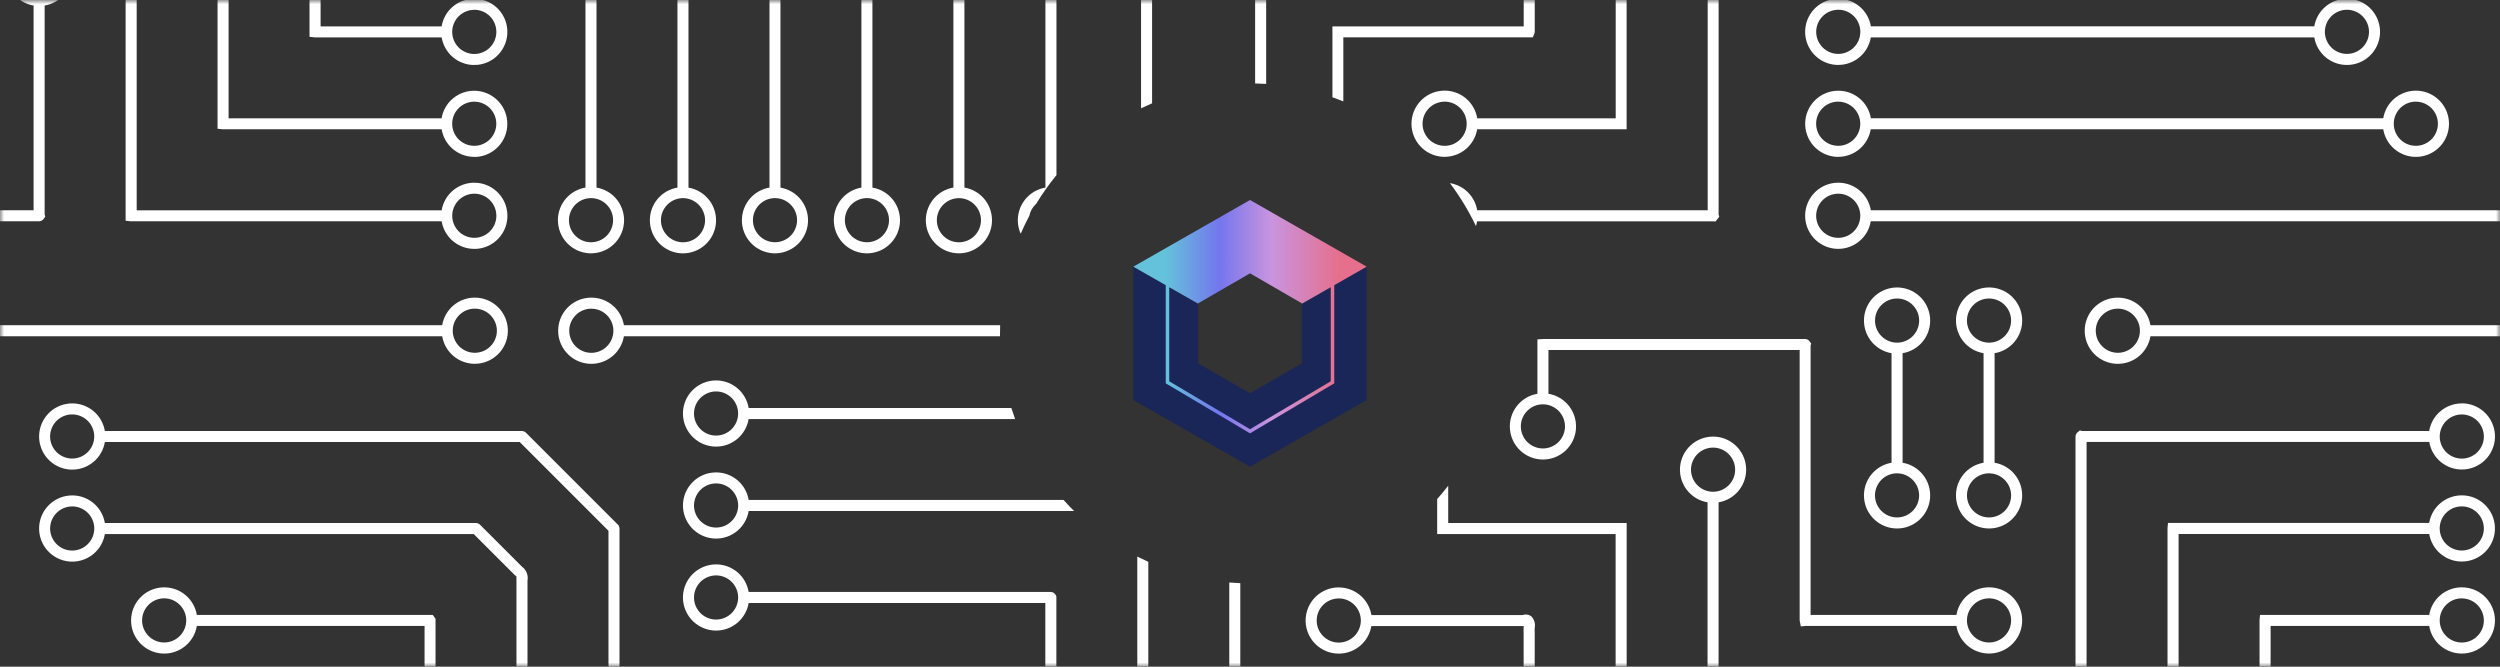 <svg width="300" height="80" viewBox="0 0 300 80" fill="none" xmlns="http://www.w3.org/2000/svg">
<rect x="0" y="0" width="300" height="80" fill="#333333" stroke="none"/>
<g clip-path="url(#clip0_74_2)">
<mask id="mask0_74_2" style="mask-type:luminance" maskUnits="userSpaceOnUse" x="0" y="0" width="300" height="80">
<path d="M300 0H0V80H300V0Z" fill="white"/>
</mask>
<g mask="url(#mask0_74_2)">
<path d="M294.534 168H293.21V148.57C292.228 148.405 291.343 147.876 290.733 147.088C290.121 146.301 289.829 145.313 289.913 144.32C289.995 143.327 290.449 142.402 291.183 141.728C291.916 141.053 292.876 140.679 293.872 140.68C294.868 140.679 295.828 141.053 296.561 141.728C297.295 142.402 297.749 143.327 297.831 144.32C297.915 145.313 297.623 146.301 297.011 147.088C296.401 147.876 295.517 148.405 294.534 148.57V168ZM293.872 142.009C293.171 142.012 292.499 142.292 292.003 142.788C291.507 143.284 291.228 143.956 291.226 144.657C291.227 145.359 291.506 146.033 292.002 146.53C292.499 147.027 293.173 147.306 293.875 147.307C294.577 147.306 295.251 147.027 295.748 146.53C296.244 146.033 296.523 145.359 296.524 144.657C296.523 143.955 296.244 143.281 295.747 142.785C295.251 142.288 294.577 142.009 293.875 142.008L293.872 142.009ZM283.5 168H282.176V148.57C281.193 148.405 280.309 147.876 279.699 147.088C279.087 146.301 278.795 145.313 278.879 144.32C278.961 143.327 279.415 142.402 280.149 141.728C280.882 141.053 281.842 140.679 282.838 140.68C283.834 140.679 284.794 141.053 285.527 141.728C286.261 142.402 286.715 143.327 286.797 144.32C286.882 145.313 286.589 146.301 285.977 147.088C285.367 147.876 284.483 148.405 283.5 148.57V168ZM282.838 142.008C282.137 142.011 281.465 142.291 280.969 142.787C280.473 143.283 280.194 143.955 280.192 144.656C280.193 145.359 280.472 146.032 280.969 146.529C281.466 147.026 282.139 147.305 282.842 147.306C283.544 147.305 284.218 147.026 284.715 146.529C285.211 146.032 285.49 145.358 285.491 144.656C285.49 143.954 285.211 143.28 284.714 142.784C284.218 142.287 283.544 142.008 282.842 142.007L282.838 142.008ZM272.46 168H271.135V148.57C270.152 148.405 269.268 147.876 268.658 147.088C268.046 146.301 267.754 145.313 267.838 144.32C267.92 143.327 268.374 142.402 269.108 141.728C269.841 141.053 270.801 140.679 271.797 140.68C272.793 140.679 273.753 141.053 274.486 141.728C275.22 142.402 275.674 143.327 275.756 144.32C275.84 145.313 275.548 146.301 274.936 147.088C274.326 147.876 273.442 148.405 272.459 148.57V168H272.46ZM271.797 142.009C271.096 142.012 270.424 142.292 269.928 142.788C269.433 143.284 269.153 143.956 269.151 144.657C269.152 145.359 269.431 146.033 269.927 146.53C270.424 147.027 271.097 147.306 271.8 147.307C272.503 147.306 273.176 147.027 273.673 146.53C274.17 146.033 274.449 145.36 274.45 144.657C274.449 143.954 274.17 143.281 273.673 142.784C273.176 142.288 272.502 142.009 271.8 142.008L271.797 142.009ZM261.426 168H260.1V163.417H180.347C180.193 164.342 179.715 165.183 178.999 165.789C178.283 166.395 177.375 166.728 176.437 166.727C175.423 166.727 174.447 166.338 173.71 165.642C172.973 164.946 172.53 163.993 172.472 162.981C172.414 161.968 172.747 160.971 173.401 160.195C174.056 159.42 174.983 158.924 175.991 158.81C176.14 158.793 176.291 158.785 176.441 158.785C177.379 158.784 178.287 159.115 179.003 159.721C179.719 160.326 180.197 161.166 180.351 162.091H260.641L260.875 162.02L261.166 162.232C261.254 162.3 261.324 162.389 261.369 162.491C261.414 162.593 261.434 162.704 261.426 162.815V168ZM176.435 160.1C176.087 160.099 175.741 160.167 175.419 160.301C175.098 160.434 174.805 160.631 174.56 160.878C174.313 161.124 174.117 161.416 173.984 161.738C173.851 162.06 173.784 162.406 173.785 162.754C173.786 163.457 174.065 164.13 174.562 164.627C175.059 165.123 175.733 165.402 176.435 165.403C177.137 165.402 177.811 165.123 178.307 164.626C178.804 164.13 179.083 163.456 179.084 162.754C179.083 162.052 178.804 161.378 178.307 160.882C177.811 160.385 177.137 160.106 176.435 160.105V160.1ZM162.635 168H161.315V151.094L162.327 151.05H197.686C197.84 150.124 198.318 149.282 199.035 148.676C199.752 148.069 200.661 147.737 201.6 147.739C201.712 147.737 201.824 147.741 201.936 147.753C202.929 147.836 203.854 148.289 204.528 149.023C205.203 149.756 205.578 150.716 205.577 151.712C205.578 152.708 205.203 153.668 204.528 154.401C203.854 155.135 202.929 155.589 201.936 155.671C201.824 155.68 201.712 155.685 201.6 155.685C200.661 155.687 199.752 155.355 199.035 154.748C198.318 154.142 197.84 153.3 197.686 152.374H162.636L162.635 168ZM201.601 149.064C200.899 149.066 200.226 149.345 199.729 149.842C199.233 150.338 198.953 151.011 198.951 151.713C198.952 152.416 199.231 153.089 199.728 153.586C200.225 154.082 200.899 154.362 201.601 154.362C202.303 154.361 202.977 154.082 203.473 153.585C203.97 153.089 204.249 152.415 204.25 151.713C204.249 151.01 203.97 150.337 203.473 149.84C202.976 149.343 202.303 149.064 201.6 149.063L201.601 149.064ZM148.841 168H147.516V134.221C146.533 134.056 145.649 133.527 145.039 132.739C144.428 131.953 144.135 130.965 144.219 129.972C144.301 128.979 144.755 128.053 145.489 127.379C146.222 126.704 147.182 126.329 148.178 126.33C149.174 126.329 150.134 126.704 150.867 127.379C151.601 128.053 152.055 128.979 152.137 129.972C152.221 130.965 151.928 131.953 151.317 132.739C150.707 133.527 149.823 134.056 148.84 134.221L148.841 168ZM148.176 127.659C147.474 127.661 146.802 127.941 146.307 128.438C145.811 128.934 145.532 129.606 145.53 130.308C145.531 131.01 145.81 131.684 146.307 132.18C146.803 132.677 147.477 132.956 148.179 132.957C148.881 132.956 149.555 132.677 150.051 132.18C150.548 131.684 150.827 131.01 150.828 130.308C150.827 129.606 150.548 128.932 150.051 128.436C149.555 127.939 148.881 127.66 148.179 127.659H148.176ZM137.8 168H136.476V148.57C135.493 148.405 134.609 147.876 133.999 147.088C133.387 146.301 133.095 145.313 133.179 144.32C133.261 143.327 133.714 142.402 134.448 141.728C135.181 141.053 136.141 140.679 137.138 140.68C138.134 140.679 139.094 141.053 139.827 141.728C140.561 142.402 141.015 143.327 141.097 144.32C141.181 145.313 140.888 146.301 140.276 147.088C139.666 147.876 138.782 148.405 137.799 148.57L137.8 168ZM137.138 142.009C136.437 142.012 135.765 142.292 135.269 142.788C134.774 143.284 134.494 143.956 134.492 144.657C134.493 145.36 134.772 146.033 135.269 146.53C135.766 147.027 136.439 147.306 137.142 147.307C137.845 147.306 138.518 147.027 139.015 146.53C139.511 146.033 139.79 145.359 139.791 144.657C139.79 143.955 139.511 143.281 139.014 142.785C138.518 142.288 137.844 142.009 137.142 142.008L137.138 142.009ZM126.763 168H125.439V138.022C125.429 137.904 125.447 137.785 125.491 137.676C125.536 137.566 125.606 137.468 125.695 137.391L125.853 137.232L147.513 115.572V69.9C147.943 69.935 148.388 69.962 148.836 69.979V116.054L148.514 116.443L126.762 138.195V167.995L126.763 168ZM115.728 168H114.4V132.167L114.846 131.681L136.475 110.052V66.788C136.901 67.003 137.346 67.215 137.799 67.417V110.242C137.809 110.417 137.758 110.591 137.653 110.732L137.507 110.89L115.723 132.674L115.728 168ZM104.688 168H103.363V126.955C103.357 126.842 103.378 126.73 103.422 126.626C103.466 126.522 103.534 126.429 103.619 126.355L103.839 126.134L125.439 104.534V72.358H89.839C89.685 73.284 89.207 74.125 88.49 74.731C87.774 75.337 86.865 75.67 85.927 75.669C84.912 75.669 83.937 75.281 83.199 74.584C82.461 73.888 82.018 72.936 81.959 71.923C81.902 70.91 82.235 69.913 82.889 69.138C83.544 68.362 84.47 67.867 85.478 67.752C85.627 67.735 85.778 67.727 85.928 67.727C86.866 67.726 87.773 68.057 88.49 68.663C89.206 69.268 89.683 70.108 89.838 71.033H126.069C126.204 71.033 126.336 71.072 126.449 71.145C126.562 71.219 126.652 71.323 126.707 71.446L126.764 71.574V104.762C126.768 104.869 126.748 104.975 126.705 105.072C126.663 105.17 126.598 105.257 126.517 105.326L124.239 107.605L104.681 127.163L104.688 168ZM85.928 69.048C85.226 69.049 84.553 69.329 84.056 69.825C83.56 70.322 83.28 70.995 83.279 71.697C83.279 72.4 83.559 73.073 84.055 73.57C84.552 74.067 85.225 74.346 85.928 74.347C86.631 74.346 87.304 74.067 87.801 73.57C88.298 73.073 88.577 72.4 88.578 71.697C88.578 70.994 88.298 70.321 87.801 69.824C87.304 69.327 86.631 69.049 85.928 69.048ZM93.655 168H92.331V141.343H45.691C45.537 142.268 45.059 143.109 44.343 143.715C43.627 144.322 42.719 144.654 41.781 144.654C40.767 144.654 39.791 144.265 39.054 143.569C38.316 142.872 37.874 141.92 37.816 140.907C37.759 139.894 38.091 138.897 38.746 138.121C39.4 137.346 40.327 136.85 41.335 136.736C41.484 136.719 41.634 136.711 41.784 136.711C42.722 136.709 43.63 137.041 44.347 137.647C45.063 138.252 45.541 139.093 45.696 140.018H93.139L93.683 140.279L93.657 141.038V168H93.655ZM41.779 138.026C41.076 138.028 40.402 138.308 39.906 138.805C39.409 139.303 39.13 139.977 39.129 140.68C39.13 141.383 39.409 142.056 39.906 142.553C40.403 143.05 41.076 143.329 41.779 143.33C42.481 143.329 43.155 143.05 43.652 142.553C44.148 142.056 44.428 141.383 44.428 140.68C44.427 139.978 44.148 139.304 43.651 138.808C43.155 138.311 42.481 138.032 41.779 138.031V138.026ZM82.615 168H81.291V152.379H45.691C45.537 153.305 45.059 154.146 44.343 154.752C43.627 155.358 42.718 155.691 41.78 155.69C40.766 155.69 39.791 155.301 39.053 154.605C38.316 153.908 37.874 152.956 37.816 151.944C37.759 150.931 38.092 149.934 38.746 149.159C39.4 148.383 40.327 147.888 41.335 147.774C41.484 147.757 41.635 147.749 41.785 147.749C42.723 147.748 43.63 148.079 44.347 148.685C45.063 149.29 45.541 150.13 45.695 151.055H81.795L82.033 150.98L82.346 151.196C82.434 151.268 82.503 151.36 82.548 151.465C82.593 151.569 82.613 151.683 82.606 151.796V167.996L82.615 168ZM41.779 149.068C41.077 149.07 40.404 149.349 39.907 149.846C39.41 150.343 39.131 151.016 39.129 151.718C39.13 152.421 39.409 153.094 39.906 153.591C40.403 154.087 41.077 154.366 41.779 154.367C42.481 154.366 43.155 154.087 43.651 153.59C44.148 153.094 44.427 152.42 44.428 151.718C44.428 151.015 44.149 150.342 43.652 149.844C43.155 149.347 42.482 149.069 41.779 149.068ZM71.58 168H70.256V163.417H45.691C45.537 164.343 45.059 165.183 44.343 165.79C43.627 166.396 42.718 166.728 41.78 166.727V166.733C40.766 166.733 39.789 166.344 39.052 165.648C38.314 164.951 37.871 163.999 37.813 162.986C37.756 161.973 38.089 160.976 38.743 160.201C39.397 159.425 40.324 158.93 41.332 158.816C41.481 158.799 41.632 158.791 41.782 158.791C42.72 158.79 43.627 159.121 44.344 159.727C45.06 160.332 45.538 161.172 45.692 162.097H70.778L71.012 162.026L71.312 162.238C71.402 162.309 71.473 162.4 71.519 162.505C71.565 162.61 71.585 162.724 71.577 162.838V168H71.58ZM41.78 160.1C41.432 160.099 41.087 160.168 40.765 160.301C40.443 160.435 40.151 160.631 39.906 160.878C39.659 161.124 39.464 161.416 39.331 161.738C39.198 162.06 39.13 162.406 39.131 162.754C39.132 163.457 39.411 164.13 39.908 164.627C40.405 165.123 41.078 165.402 41.781 165.403C42.483 165.402 43.157 165.123 43.653 164.626C44.15 164.13 44.429 163.456 44.43 162.754C44.429 162.052 44.15 161.378 43.653 160.882C43.157 160.385 42.483 160.106 41.781 160.105V160.1H41.78ZM27.43 168H26.106V128.98H74.07C74.224 128.054 74.702 127.212 75.419 126.606C76.136 125.999 77.045 125.667 77.984 125.669C78.096 125.667 78.208 125.671 78.32 125.683C79.313 125.765 80.238 126.219 80.912 126.953C81.587 127.686 81.962 128.646 81.961 129.642C81.962 130.638 81.587 131.598 80.912 132.331C80.238 133.065 79.313 133.519 78.32 133.601C78.209 133.61 78.096 133.615 77.984 133.615C77.045 133.617 76.136 133.285 75.419 132.679C74.702 132.072 74.224 131.23 74.07 130.304H27.43V168ZM77.982 126.989C77.28 126.99 76.607 127.27 76.11 127.766C75.614 128.263 75.334 128.936 75.333 129.638C75.334 130.34 75.613 131.014 76.109 131.511C76.606 132.008 77.279 132.287 77.982 132.288C78.685 132.287 79.358 132.008 79.855 131.511C80.352 131.014 80.631 130.341 80.632 129.638C80.632 128.935 80.352 128.262 79.855 127.765C79.358 127.268 78.685 126.99 77.982 126.989ZM16.392 168H15.068V126.495C14.085 126.33 13.201 125.801 12.591 125.013C11.979 124.226 11.686 123.238 11.77 122.245C11.852 121.252 12.306 120.327 13.04 119.653C13.773 118.978 14.733 118.604 15.729 118.605C16.726 118.604 17.686 118.978 18.419 119.653C19.153 120.326 19.607 121.252 19.689 122.245C19.773 123.238 19.48 124.226 18.869 125.013C18.259 125.801 17.375 126.33 16.392 126.495V168ZM15.727 119.933C15.025 119.935 14.353 120.215 13.858 120.712C13.362 121.208 13.083 121.88 13.081 122.582C13.082 123.285 13.361 123.958 13.857 124.455C14.354 124.952 15.027 125.231 15.73 125.232C16.433 125.231 17.106 124.952 17.603 124.455C18.1 123.958 18.379 123.285 18.38 122.582C18.379 121.88 18.1 121.206 17.603 120.709C17.106 120.213 16.433 119.934 15.73 119.933H15.727ZM5.356 168H4.037V107.621C4.03 107.51 4.051 107.4 4.097 107.299C4.143 107.198 4.214 107.11 4.302 107.043L4.571 106.836L4.818 106.907H24.4C24.554 105.98 25.032 105.139 25.749 104.532C26.466 103.925 27.375 103.593 28.314 103.595C28.426 103.593 28.538 103.597 28.65 103.609C29.643 103.691 30.568 104.145 31.242 104.879C31.917 105.612 32.291 106.572 32.29 107.568C32.291 108.564 31.917 109.524 31.242 110.257C30.568 110.991 29.643 111.445 28.65 111.527C28.538 111.536 28.425 111.541 28.314 111.541C27.375 111.543 26.466 111.211 25.749 110.605C25.032 109.998 24.554 109.156 24.4 108.23H5.356V168ZM28.314 104.915C27.612 104.917 26.939 105.197 26.442 105.693C25.946 106.19 25.666 106.863 25.664 107.565C25.665 108.267 25.944 108.941 26.441 109.438C26.938 109.934 27.611 110.213 28.314 110.214C29.016 110.213 29.69 109.934 30.186 109.437C30.683 108.941 30.962 108.267 30.963 107.565C30.963 106.862 30.684 106.188 30.187 105.691C29.69 105.194 29.017 104.915 28.314 104.914V104.915ZM216.614 155.696H216.607C215.592 155.696 214.616 155.308 213.879 154.611C213.141 153.914 212.698 152.962 212.64 151.949C212.583 150.936 212.915 149.939 213.57 149.164C214.224 148.388 215.151 147.893 216.159 147.779C216.308 147.762 216.459 147.754 216.609 147.754C217.547 147.753 218.455 148.084 219.171 148.69C219.887 149.295 220.365 150.135 220.519 151.06H260.093V129.7C260.088 129.607 260.101 129.515 260.132 129.428C260.163 129.34 260.211 129.26 260.274 129.192L260.474 128.976H267.889C268.043 128.049 268.521 127.208 269.238 126.601C269.955 125.994 270.865 125.662 271.804 125.664C271.916 125.662 272.027 125.666 272.138 125.678C273.131 125.76 274.056 126.214 274.73 126.948C275.405 127.681 275.779 128.641 275.778 129.637C275.779 130.633 275.405 131.594 274.73 132.327C274.056 133.061 273.131 133.514 272.138 133.596C272.028 133.605 271.915 133.61 271.802 133.61C270.863 133.612 269.954 133.28 269.237 132.674C268.52 132.067 268.042 131.225 267.888 130.299H261.425V151.53C261.426 151.614 261.423 151.698 261.416 151.782L261.354 152.382H220.525C220.371 153.308 219.893 154.149 219.177 154.755C218.461 155.362 217.553 155.694 216.614 155.694V155.696ZM216.614 149.069C215.912 149.071 215.239 149.351 214.742 149.847C214.246 150.344 213.966 151.017 213.964 151.719C213.965 152.421 214.244 153.095 214.741 153.592C215.238 154.088 215.912 154.368 216.614 154.368C217.316 154.367 217.99 154.088 218.486 153.591C218.983 153.095 219.262 152.421 219.263 151.719C219.263 151.016 218.983 150.342 218.487 149.845C217.99 149.348 217.316 149.069 216.613 149.068L216.614 149.069ZM271.8 127C271.098 127.002 270.426 127.282 269.93 127.778C269.434 128.275 269.154 128.947 269.153 129.649C269.154 130.351 269.433 131.025 269.93 131.521C270.426 132.018 271.1 132.297 271.802 132.298C272.504 132.297 273.178 132.018 273.674 131.521C274.171 131.025 274.45 130.351 274.451 129.649C274.45 128.947 274.171 128.273 273.674 127.777C273.178 127.28 272.504 127.001 271.802 127H271.8ZM164.953 144.66C163.939 144.66 162.963 144.271 162.226 143.575C161.489 142.878 161.046 141.926 160.988 140.913C160.931 139.9 161.263 138.903 161.918 138.127C162.572 137.352 163.499 136.856 164.507 136.742C164.656 136.725 164.806 136.717 164.956 136.717C165.894 136.715 166.802 137.047 167.519 137.653C168.235 138.258 168.713 139.099 168.868 140.024H197.681C197.835 139.098 198.313 138.256 199.03 137.65C199.747 137.043 200.656 136.711 201.595 136.713C201.707 136.711 201.819 136.715 201.931 136.727C202.924 136.81 203.849 137.263 204.523 137.997C205.198 138.73 205.572 139.69 205.571 140.686C205.572 141.682 205.198 142.642 204.523 143.375C203.849 144.109 202.924 144.563 201.931 144.645C201.821 144.654 201.708 144.659 201.595 144.659C200.656 144.661 199.747 144.328 199.03 143.722C198.313 143.116 197.835 142.274 197.681 141.348H168.865C168.71 142.273 168.233 143.114 167.517 143.72C166.801 144.326 165.893 144.658 164.955 144.658L164.953 144.66ZM201.599 138.032C201.25 138.031 200.905 138.099 200.583 138.233C200.26 138.366 199.968 138.563 199.722 138.81C199.475 139.056 199.279 139.348 199.146 139.671C199.012 139.993 198.945 140.338 198.946 140.687C198.947 141.389 199.226 142.063 199.722 142.56C200.219 143.057 200.892 143.336 201.595 143.337C202.298 143.336 202.971 143.057 203.468 142.56C203.965 142.063 204.244 141.39 204.245 140.687C204.244 139.985 203.965 139.311 203.468 138.814C202.971 138.318 202.297 138.038 201.595 138.038L201.599 138.032ZM164.952 138.032C164.249 138.034 163.575 138.314 163.078 138.811C162.582 139.309 162.303 139.983 162.302 140.686C162.303 141.389 162.582 142.062 163.079 142.559C163.576 143.056 164.249 143.335 164.952 143.336C165.655 143.335 166.328 143.056 166.825 142.559C167.321 142.062 167.6 141.389 167.601 140.686C167.6 139.984 167.321 139.31 166.824 138.814C166.328 138.317 165.654 138.038 164.952 138.037V138.032ZM216.605 144.66C216.455 144.66 216.305 144.651 216.156 144.635C215.147 144.521 214.22 144.025 213.565 143.249C212.91 142.473 212.577 141.476 212.634 140.462C212.692 139.449 213.135 138.497 213.873 137.8C214.61 137.103 215.586 136.715 216.601 136.714H216.606C217.545 136.714 218.454 137.047 219.17 137.653C219.887 138.26 220.366 139.101 220.521 140.027H249.064V118.544L249.125 117.952H267.88C268.034 117.026 268.512 116.184 269.229 115.578C269.946 114.971 270.855 114.639 271.794 114.641C271.906 114.639 272.018 114.643 272.13 114.655C273.123 114.737 274.048 115.19 274.722 115.924C275.397 116.657 275.771 117.617 275.77 118.614C275.771 119.61 275.397 120.57 274.722 121.303C274.048 122.037 273.123 122.49 272.13 122.573C272.02 122.582 271.907 122.587 271.796 122.587C270.857 122.589 269.947 122.257 269.23 121.65C268.513 121.043 268.034 120.202 267.88 119.275H250.38V140.529L250.455 140.767L250.239 141.085C250.174 141.168 250.091 141.235 249.996 141.281C249.902 141.327 249.797 141.351 249.692 141.351H220.519C220.364 142.276 219.886 143.117 219.169 143.722C218.453 144.328 217.544 144.659 216.606 144.658L216.605 144.66ZM216.605 138.038C215.903 138.039 215.229 138.318 214.733 138.815C214.236 139.311 213.957 139.985 213.956 140.687C213.957 141.389 214.236 142.063 214.732 142.56C215.229 143.057 215.902 143.336 216.605 143.337C217.307 143.335 217.98 143.055 218.476 142.559C218.973 142.062 219.252 141.389 219.254 140.687C219.254 139.984 218.975 139.309 218.478 138.812C217.98 138.315 217.306 138.035 216.603 138.035L216.605 138.038ZM271.805 115.959C271.103 115.96 270.43 116.24 269.933 116.736C269.437 117.233 269.157 117.906 269.156 118.608C269.157 119.31 269.436 119.984 269.933 120.48C270.429 120.977 271.103 121.256 271.805 121.257C272.507 121.256 273.181 120.977 273.677 120.48C274.174 119.984 274.453 119.31 274.454 118.608C274.454 118.259 274.385 117.914 274.251 117.592C274.118 117.27 273.922 116.977 273.675 116.731C273.428 116.485 273.135 116.289 272.813 116.156C272.49 116.023 272.145 115.955 271.796 115.956L271.805 115.959ZM238.685 133.633C237.689 133.632 236.731 133.256 236 132.58C235.266 131.906 234.812 130.981 234.73 129.988C234.646 128.995 234.938 128.007 235.55 127.22C236.16 126.432 237.044 125.903 238.027 125.738V97.2H194.705L194.643 96.538L194.656 97.2H194.61C194.534 97.2 194.458 97.192 194.383 97.177L193.875 97.054V64.088H172.461V59.888C172.919 59.371 173.361 58.832 173.786 58.288V62.759H195.2V95.87H238.664C238.769 95.87 238.872 95.894 238.966 95.94C239.06 95.986 239.142 96.053 239.206 96.136L239.417 96.41L239.346 96.666V125.74C240.329 125.905 241.213 126.434 241.823 127.222C242.435 128.009 242.727 128.997 242.643 129.99C242.561 130.983 242.107 131.908 241.373 132.582C240.639 133.256 239.678 133.629 238.682 133.626L238.685 133.633ZM238.685 127.005C237.983 127.006 237.309 127.285 236.813 127.782C236.316 128.278 236.037 128.952 236.036 129.654C236.037 130.357 236.316 131.03 236.812 131.527C237.309 132.024 237.983 132.303 238.685 132.304C239.388 132.303 240.061 132.024 240.558 131.527C241.055 131.03 241.334 130.357 241.335 129.654C241.333 128.951 241.053 128.278 240.556 127.781C240.058 127.285 239.385 127.006 238.682 127.005H238.685ZM227.652 133.633C226.656 133.634 225.696 133.259 224.963 132.584C224.229 131.91 223.775 130.985 223.693 129.992C223.609 128.999 223.901 128.011 224.513 127.224C225.123 126.436 226.007 125.907 226.99 125.742V108.242H183.541C183.362 108.242 183.188 108.178 183.052 108.061L182.836 107.861V75.888C182.821 75.693 182.821 75.496 182.836 75.301C182.844 75.243 182.847 75.184 182.845 75.125H164.563C164.409 76.051 163.931 76.892 163.214 77.498C162.497 78.104 161.589 78.436 160.65 78.435C160.5 78.435 160.349 78.427 160.2 78.41C159.191 78.296 158.264 77.799 157.609 77.023C156.955 76.247 156.622 75.25 156.679 74.236C156.737 73.223 157.18 72.271 157.917 71.574C158.655 70.877 159.631 70.489 160.645 70.488L160.658 70.494C161.596 70.494 162.504 70.827 163.22 71.433C163.937 72.039 164.415 72.88 164.57 73.805H182.716C182.836 73.764 182.961 73.743 183.088 73.743C183.329 73.742 183.564 73.818 183.759 73.96C183.937 74.144 184.067 74.37 184.138 74.616C184.208 74.862 184.218 75.122 184.165 75.373C184.152 75.506 184.152 75.64 184.165 75.773V106.914H227.9L228.125 107.107L228.332 107.315L228.319 108.508V125.742C229.302 125.907 230.186 126.436 230.796 127.224C231.408 128.011 231.7 128.999 231.616 129.992C231.534 130.985 231.08 131.91 230.346 132.584C229.613 133.259 228.653 133.632 227.657 133.631L227.652 133.633ZM227.652 126.999C226.949 127 226.276 127.279 225.779 127.776C225.283 128.273 225.004 128.947 225.003 129.649C225.004 130.351 225.283 131.025 225.78 131.521C226.276 132.018 226.95 132.297 227.652 132.298C228.354 132.297 229.028 132.018 229.524 131.521C230.021 131.025 230.3 130.351 230.301 129.649C230.3 128.945 230.02 128.271 229.522 127.774C229.024 127.277 228.35 126.997 227.646 126.997L227.652 126.999ZM160.652 71.813C159.949 71.814 159.276 72.093 158.779 72.589C158.282 73.086 158.003 73.76 158.002 74.462C158.003 75.165 158.282 75.838 158.779 76.335C159.276 76.831 159.949 77.11 160.652 77.111C161.354 77.109 162.026 76.829 162.523 76.332C163.019 75.836 163.299 75.164 163.301 74.462C163.301 74.114 163.232 73.769 163.099 73.447C162.966 73.125 162.77 72.833 162.524 72.586C162.277 72.34 161.985 72.145 161.663 72.012C161.341 71.878 160.996 71.81 160.648 71.81L160.652 71.813ZM216.616 133.628C215.62 133.629 214.66 133.255 213.927 132.58C213.193 131.906 212.739 130.981 212.657 129.988C212.573 128.995 212.866 128.007 213.477 127.221C214.087 126.433 214.971 125.904 215.954 125.739V119.275H172.624C172.536 119.275 172.449 119.269 172.362 119.256L171.806 119.163V86.163H164.566C164.412 87.089 163.934 87.93 163.218 88.536C162.502 89.142 161.593 89.475 160.655 89.474C159.641 89.474 158.665 89.086 157.927 88.389C157.19 87.693 156.746 86.741 156.688 85.728C156.631 84.715 156.964 83.718 157.618 82.942C158.272 82.167 159.199 81.671 160.207 81.556C160.356 81.539 160.506 81.531 160.656 81.531C161.594 81.529 162.502 81.861 163.219 82.467C163.935 83.072 164.413 83.913 164.568 84.838H172.3C172.335 84.832 172.371 84.83 172.407 84.83C172.564 84.83 172.716 84.882 172.839 84.979C172.938 85.056 173.016 85.157 173.065 85.273C173.113 85.389 173.131 85.515 173.117 85.64V117.946H217.2L217.256 118.56C217.274 118.821 217.274 119.088 217.274 119.346V125.737C218.257 125.902 219.141 126.431 219.751 127.219C220.362 128.005 220.655 128.993 220.571 129.986C220.489 130.979 220.035 131.904 219.301 132.578C218.569 133.252 217.61 133.626 216.615 133.625L216.616 133.628ZM216.616 126.998C215.913 126.999 215.24 127.278 214.743 127.775C214.246 128.272 213.967 128.945 213.966 129.648C213.967 130.35 214.246 131.024 214.743 131.521C215.24 132.017 215.914 132.296 216.616 132.297C217.318 132.296 217.992 132.017 218.488 131.52C218.985 131.024 219.264 130.35 219.265 129.648C219.265 129.299 219.196 128.954 219.062 128.632C218.929 128.31 218.733 128.017 218.486 127.771C218.24 127.524 217.947 127.329 217.624 127.196C217.302 127.063 216.957 126.995 216.608 126.995L216.616 126.998ZM160.657 82.848C159.955 82.849 159.282 83.129 158.785 83.625C158.289 84.122 158.009 84.795 158.008 85.497C158.009 86.199 158.288 86.873 158.785 87.369C159.281 87.866 159.955 88.145 160.657 88.146C161.359 88.145 162.033 87.866 162.529 87.369C163.026 86.873 163.305 86.199 163.306 85.497C163.306 85.148 163.238 84.803 163.104 84.481C162.971 84.158 162.775 83.865 162.528 83.619C162.281 83.373 161.988 83.177 161.666 83.044C161.343 82.911 160.998 82.843 160.649 82.844L160.657 82.848ZM164.957 133.623C163.943 133.623 162.967 133.234 162.23 132.538C161.493 131.841 161.051 130.889 160.993 129.877C160.935 128.864 161.268 127.867 161.922 127.091C162.577 126.316 163.504 125.82 164.512 125.706C164.661 125.689 164.812 125.681 164.962 125.681C165.9 125.68 166.808 126.011 167.524 126.617C168.24 127.222 168.718 128.062 168.872 128.987H197.685C197.839 128.061 198.317 127.22 199.034 126.613C199.751 126.007 200.66 125.675 201.599 125.676C201.711 125.674 201.823 125.678 201.935 125.69C202.928 125.772 203.853 126.226 204.527 126.96C205.202 127.693 205.576 128.653 205.575 129.649C205.576 130.645 205.202 131.605 204.527 132.338C203.853 133.072 202.928 133.526 201.935 133.608C201.824 133.617 201.711 133.622 201.599 133.622C200.66 133.624 199.751 133.292 199.034 132.685C198.317 132.079 197.839 131.237 197.685 130.311H168.865C168.711 131.236 168.233 132.077 167.517 132.683C166.801 133.289 165.893 133.621 164.955 133.62L164.957 133.623ZM201.603 126.996C201.254 126.995 200.909 127.063 200.586 127.197C200.264 127.33 199.972 127.527 199.726 127.774C199.479 128.02 199.283 128.312 199.15 128.635C199.016 128.957 198.949 129.302 198.95 129.651C198.951 130.353 199.23 131.027 199.727 131.523C200.223 132.02 200.897 132.299 201.599 132.3C202.301 132.3 202.975 132.02 203.472 131.524C203.969 131.027 204.248 130.353 204.249 129.651C204.249 128.948 203.97 128.275 203.473 127.777C202.976 127.28 202.303 127.001 201.6 127L201.603 126.996ZM164.956 126.996C164.253 126.997 163.579 127.277 163.082 127.775C162.585 128.273 162.306 128.947 162.306 129.65C162.307 130.353 162.586 131.026 163.083 131.523C163.58 132.019 164.254 132.298 164.956 132.299C165.658 132.298 166.332 132.019 166.828 131.522C167.325 131.026 167.604 130.352 167.605 129.65C167.604 128.948 167.325 128.274 166.828 127.778C166.332 127.281 165.658 127.002 164.956 127.001V126.996ZM282.289 130.371L282.179 129.52L282.188 85.42L282.267 84.849H300V86.173H283.5V129H293.213V96.595L293.182 96.311L293.632 95.857L294.086 95.888H300V97.209H294.533V129.593C294.543 129.729 294.513 129.864 294.445 129.982L294.255 130.322H282.885L282.285 130.375L282.289 130.371ZM89.024 122.594C88.085 122.596 87.176 122.264 86.459 121.658C85.742 121.052 85.264 120.21 85.11 119.284H39.97L39.908 118.684C39.899 118.597 39.899 118.499 39.899 118.405V88.935H34.65C34.496 89.861 34.018 90.703 33.301 91.309C32.584 91.916 31.675 92.248 30.736 92.246C30.624 92.248 30.512 92.244 30.4 92.232C29.407 92.15 28.482 91.696 27.808 90.962C27.133 90.229 26.759 89.269 26.76 88.273C26.759 87.277 27.133 86.317 27.808 85.584C28.482 84.85 29.407 84.396 30.4 84.314C30.511 84.305 30.624 84.3 30.736 84.3C31.675 84.298 32.584 84.63 33.301 85.237C34.018 85.844 34.496 86.686 34.65 87.612H40.844L41.233 88.053L41.224 88.653V117.961H85.104C85.258 117.034 85.736 116.192 86.454 115.586C87.171 114.979 88.081 114.647 89.02 114.649C89.132 114.647 89.243 114.651 89.354 114.663C90.347 114.745 91.272 115.199 91.946 115.933C92.621 116.666 92.995 117.626 92.994 118.622C92.995 119.618 92.621 120.579 91.946 121.312C91.272 122.046 90.347 122.499 89.354 122.581C89.243 122.581 89.13 122.59 89.018 122.59L89.024 122.594ZM89.024 115.969C88.322 115.97 87.648 116.249 87.152 116.746C86.655 117.242 86.375 117.916 86.374 118.618C86.375 119.321 86.654 119.994 87.151 120.491C87.648 120.987 88.322 121.266 89.024 121.267C89.726 121.266 90.4 120.987 90.896 120.49C91.393 119.994 91.672 119.32 91.673 118.618C91.673 118.269 91.605 117.924 91.471 117.601C91.338 117.279 91.142 116.986 90.895 116.74C90.648 116.494 90.355 116.298 90.033 116.165C89.71 116.032 89.365 115.964 89.016 115.965L89.024 115.969ZM30.743 85.616C30.041 85.617 29.367 85.896 28.871 86.393C28.374 86.889 28.095 87.563 28.094 88.265C28.095 88.968 28.374 89.641 28.87 90.138C29.367 90.635 30.041 90.914 30.743 90.915C31.445 90.914 32.118 90.634 32.615 90.137C33.111 89.641 33.391 88.967 33.392 88.265C33.392 87.916 33.324 87.571 33.19 87.249C33.057 86.926 32.861 86.633 32.614 86.387C32.367 86.141 32.074 85.945 31.752 85.812C31.429 85.679 31.084 85.611 30.735 85.612L30.743 85.616ZM160.659 118.616C160.572 118.616 160.487 118.616 160.43 118.61C159.416 118.552 158.463 118.108 157.766 117.37C157.069 116.631 156.682 115.653 156.683 114.638C156.683 113.699 157.016 112.791 157.622 112.075C158.229 111.359 159.07 110.881 159.996 110.727V101.116C159.013 100.951 158.129 100.422 157.519 99.634C156.908 98.848 156.615 97.86 156.699 96.867C156.781 95.874 157.235 94.949 157.969 94.275C158.702 93.6 159.662 93.226 160.658 93.227C161.654 93.226 162.614 93.6 163.347 94.275C164.081 94.949 164.535 95.874 164.617 96.867C164.701 97.86 164.408 98.848 163.797 99.634C163.187 100.422 162.303 100.951 161.32 101.116V110.727C162.321 110.897 163.219 111.443 163.83 112.254C164.441 113.066 164.718 114.08 164.605 115.089C164.497 116.061 164.033 116.958 163.304 117.609C162.574 118.26 161.63 118.619 160.652 118.616H160.659ZM160.659 111.989C159.957 111.99 159.283 112.269 158.786 112.765C158.289 113.262 158.01 113.935 158.009 114.638C158.01 115.341 158.289 116.014 158.786 116.511C159.283 117.008 159.956 117.287 160.659 117.288C161.361 117.287 162.035 117.008 162.532 116.511C163.028 116.014 163.307 115.34 163.308 114.638C163.306 113.934 163.024 113.26 162.526 112.764C162.027 112.267 161.352 111.988 160.648 111.989H160.659ZM158 97.193C158.001 97.896 158.28 98.57 158.777 99.067C159.274 99.564 159.948 99.843 160.651 99.844C161.353 99.843 162.027 99.564 162.523 99.067C163.02 98.571 163.299 97.897 163.3 97.195C163.299 96.493 163.02 95.819 162.524 95.322C162.027 94.825 161.353 94.546 160.651 94.545C159.948 94.546 159.275 94.825 158.778 95.322C158.281 95.819 158.002 96.492 158.001 97.195L158 97.193ZM100.06 111.54L100.069 111.535C99.131 111.535 98.223 111.202 97.507 110.596C96.791 109.99 96.312 109.149 96.157 108.224H51.747L51.513 108.295L51.213 108.088C51.123 108.02 51.052 107.931 51.005 107.828C50.959 107.726 50.939 107.613 50.947 107.501V75.116H23.62C23.466 76.043 22.988 76.884 22.271 77.491C21.554 78.098 20.645 78.43 19.706 78.428C19.594 78.43 19.482 78.426 19.37 78.414C18.377 78.332 17.452 77.878 16.778 77.144C16.103 76.411 15.729 75.451 15.73 74.455C15.729 73.459 16.103 72.499 16.778 71.766C17.452 71.032 18.377 70.578 19.37 70.496C19.481 70.487 19.594 70.482 19.706 70.482C20.645 70.48 21.554 70.812 22.271 71.418C22.988 72.025 23.466 72.867 23.62 73.793H51.933L52.264 74.252V106.902H96.143C96.298 105.977 96.776 105.137 97.493 104.531C98.209 103.925 99.117 103.594 100.055 103.595C100.206 103.595 100.357 103.604 100.507 103.621C101.516 103.736 102.442 104.232 103.097 105.008C103.751 105.784 104.084 106.78 104.027 107.794C103.968 108.806 103.524 109.758 102.787 110.454C102.05 111.15 101.074 111.539 100.06 111.54ZM100.06 104.918C99.358 104.919 98.685 105.199 98.188 105.695C97.692 106.192 97.412 106.865 97.411 107.567C97.412 108.269 97.691 108.943 98.188 109.439C98.684 109.936 99.358 110.215 100.06 110.216C100.762 110.215 101.436 109.936 101.932 109.439C102.429 108.943 102.708 108.269 102.709 107.567C102.708 106.864 102.428 106.19 101.931 105.693C101.433 105.197 100.759 104.918 100.056 104.918H100.06ZM19.7 71.8C18.997 71.801 18.324 72.08 17.827 72.577C17.331 73.074 17.052 73.748 17.051 74.45C17.052 75.152 17.331 75.826 17.828 76.322C18.324 76.819 18.998 77.098 19.7 77.099C20.402 77.098 21.075 76.818 21.572 76.322C22.068 75.825 22.348 75.152 22.349 74.45C22.349 73.748 22.069 73.074 21.573 72.577C21.076 72.08 20.402 71.801 19.7 71.8ZM260.765 110.333C259.769 110.334 258.809 109.96 258.076 109.285C257.342 108.611 256.888 107.686 256.806 106.693C256.722 105.7 257.014 104.712 257.626 103.925C258.236 103.137 259.12 102.608 260.103 102.443V63.569C260.099 63.497 260.099 63.425 260.103 63.353L260.161 62.753H291.5C291.654 61.827 292.132 60.986 292.849 60.38C293.565 59.774 294.473 59.441 295.412 59.442H295.421C296.435 59.442 297.411 59.83 298.149 60.527C298.886 61.223 299.33 62.175 299.388 63.188C299.445 64.201 299.112 65.198 298.458 65.974C297.804 66.749 296.877 67.245 295.869 67.36C295.72 67.377 295.57 67.385 295.42 67.385C294.482 67.387 293.574 67.055 292.857 66.45C292.141 65.844 291.662 65.003 291.508 64.078H261.431V102.443C262.414 102.608 263.298 103.137 263.908 103.925C264.52 104.712 264.812 105.7 264.728 106.693C264.646 107.686 264.192 108.611 263.458 109.285C262.726 109.961 261.765 110.335 260.769 110.335L260.765 110.333ZM260.756 103.702C260.054 103.703 259.38 103.982 258.884 104.479C258.387 104.975 258.108 105.649 258.107 106.351C258.108 107.053 258.387 107.727 258.883 108.224C259.38 108.721 260.053 109 260.756 109.001C261.458 109 262.132 108.721 262.629 108.224C263.125 107.727 263.404 107.053 263.405 106.351C263.404 105.649 263.125 104.976 262.63 104.479C262.134 103.983 261.462 103.702 260.76 103.7L260.756 103.702ZM295.413 60.764C294.711 60.765 294.037 61.044 293.54 61.54C293.043 62.037 292.764 62.711 292.763 63.413C292.764 64.115 293.043 64.789 293.54 65.286C294.037 65.783 294.71 66.062 295.413 66.063C296.115 66.061 296.788 65.781 297.284 65.285C297.781 64.788 298.06 64.115 298.062 63.413C298.061 62.712 297.782 62.039 297.286 61.544C296.79 61.047 296.118 60.768 295.417 60.766L295.413 60.764ZM271.807 110.33C270.811 110.331 269.851 109.956 269.118 109.281C268.384 108.607 267.93 107.681 267.848 106.688C267.764 105.695 268.056 104.707 268.668 103.921C269.278 103.133 270.162 102.604 271.145 102.439V74.391L271.203 73.791H291.503C291.657 72.865 292.135 72.023 292.852 71.417C293.569 70.811 294.478 70.479 295.417 70.48C295.529 70.478 295.641 70.482 295.753 70.494C296.746 70.576 297.672 71.03 298.346 71.764C299.021 72.497 299.396 73.457 299.395 74.453C299.396 75.449 299.021 76.409 298.346 77.142C297.672 77.876 296.746 78.33 295.753 78.412C295.643 78.421 295.53 78.426 295.417 78.426C294.478 78.428 293.569 78.096 292.852 77.489C292.135 76.883 291.657 76.041 291.503 75.115L291.517 75.11H272.473V102.439C273.456 102.604 274.34 103.133 274.95 103.921C275.562 104.707 275.854 105.695 275.77 106.688C275.688 107.681 275.234 108.607 274.5 109.281C273.768 109.957 272.808 110.332 271.811 110.332L271.807 110.33ZM271.794 103.702C271.092 103.703 270.418 103.982 269.922 104.479C269.425 104.975 269.146 105.649 269.145 106.351C269.145 106.699 269.214 107.044 269.348 107.366C269.482 107.687 269.677 107.979 269.924 108.225C270.17 108.471 270.463 108.666 270.785 108.799C271.107 108.932 271.452 109 271.8 109C272.503 108.999 273.176 108.72 273.673 108.223C274.17 107.726 274.449 107.053 274.45 106.35C274.448 105.648 274.169 104.975 273.672 104.478C273.175 103.981 272.502 103.702 271.8 103.7L271.794 103.702ZM295.414 71.802C295.066 71.801 294.721 71.87 294.399 72.003C294.077 72.137 293.785 72.333 293.54 72.58C293.293 72.826 293.098 73.118 292.964 73.44C292.831 73.762 292.764 74.108 292.765 74.456C292.766 75.158 293.045 75.832 293.542 76.328C294.038 76.825 294.712 77.104 295.414 77.105C296.116 77.104 296.79 76.825 297.286 76.328C297.783 75.832 298.062 75.158 298.063 74.456C298.062 73.754 297.783 73.08 297.286 72.584C296.79 72.087 296.116 71.808 295.414 71.807V71.802ZM249.724 110.324C248.728 110.325 247.768 109.95 247.035 109.275C246.301 108.601 245.847 107.676 245.765 106.683C245.681 105.69 245.973 104.702 246.585 103.915C247.195 103.127 248.079 102.598 249.062 102.433V52.433C249.057 52.324 249.078 52.215 249.123 52.116C249.169 52.017 249.237 51.929 249.323 51.862L249.591 51.65L249.843 51.721H291.5C291.654 50.795 292.132 49.954 292.848 49.348C293.564 48.742 294.473 48.409 295.411 48.41L295.424 48.4C296.438 48.4 297.414 48.788 298.152 49.484C298.889 50.181 299.333 51.132 299.391 52.145C299.449 53.158 299.116 54.155 298.461 54.931C297.807 55.706 296.88 56.202 295.872 56.316C295.723 56.333 295.572 56.341 295.422 56.341C294.484 56.343 293.576 56.011 292.86 55.406C292.144 54.8 291.666 53.96 291.512 53.035H250.39V102.435C251.373 102.6 252.257 103.129 252.867 103.917C253.479 104.704 253.771 105.692 253.687 106.685C253.605 107.678 253.151 108.603 252.417 109.277C251.684 109.951 250.724 110.324 249.728 110.322L249.724 110.324ZM249.715 103.704C249.013 103.705 248.339 103.984 247.843 104.481C247.346 104.977 247.067 105.651 247.066 106.353C247.067 107.055 247.346 107.729 247.843 108.225C248.339 108.722 249.013 109.001 249.715 109.002C250.063 109.003 250.408 108.935 250.73 108.802C251.051 108.669 251.343 108.473 251.589 108.226C251.836 107.98 252.031 107.689 252.164 107.367C252.297 107.046 252.365 106.701 252.364 106.353C252.366 106.006 252.298 105.662 252.166 105.341C252.033 105.02 251.838 104.728 251.592 104.483C251.347 104.235 251.055 104.039 250.733 103.905C250.411 103.772 250.066 103.703 249.717 103.704H249.715ZM295.415 49.735C294.712 49.736 294.039 50.015 293.542 50.512C293.046 51.009 292.767 51.682 292.766 52.385C292.767 53.087 293.046 53.761 293.543 54.257C294.039 54.754 294.713 55.033 295.415 55.034C296.117 55.033 296.791 54.754 297.287 54.257C297.784 53.76 298.064 53.087 298.065 52.385C298.064 51.683 297.786 51.01 297.29 50.513C296.794 50.016 296.121 49.736 295.419 49.734L295.415 49.735ZM113.855 100.508C112.916 100.51 112.007 100.178 111.29 99.572C110.574 98.965 110.095 98.124 109.941 97.198H62.7L62.409 97.233L61.932 96.747L61.976 96.376V70.137C61.967 69.968 61.967 69.798 61.976 69.629C61.994 69.201 61.976 69.147 61.91 69.112L61.831 69.068L56.847 64.085H12.583C12.429 65.011 11.951 65.853 11.234 66.459C10.517 67.066 9.608 67.398 8.669 67.396C8.557 67.398 8.445 67.394 8.333 67.382C7.34 67.299 6.415 66.846 5.741 66.112C5.066 65.379 4.692 64.419 4.693 63.423C4.692 62.427 5.066 61.467 5.741 60.734C6.415 60 7.34 59.546 8.333 59.464C8.445 59.455 8.558 59.45 8.669 59.45C9.608 59.448 10.517 59.781 11.234 60.387C11.951 60.994 12.429 61.836 12.583 62.762H57.164L57.217 62.771C57.385 62.799 57.538 62.885 57.65 63.014L59.924 65.287L62.648 68.011C62.903 68.202 63.098 68.46 63.214 68.756C63.329 69.053 63.358 69.376 63.299 69.688C63.288 69.808 63.288 69.93 63.299 70.05V95.875H109.939C110.093 94.949 110.571 94.107 111.288 93.501C112.005 92.894 112.914 92.562 113.853 92.563C113.965 92.561 114.077 92.565 114.189 92.577C115.182 92.659 116.107 93.113 116.781 93.847C117.456 94.58 117.83 95.54 117.829 96.536C117.83 97.532 117.456 98.492 116.781 99.225C116.107 99.959 115.182 100.413 114.189 100.495C114.077 100.5 113.964 100.507 113.854 100.507L113.855 100.508ZM113.855 93.881C113.153 93.883 112.48 94.162 111.983 94.659C111.486 95.156 111.207 95.829 111.205 96.531C111.206 97.234 111.485 97.907 111.982 98.404C112.479 98.9 113.152 99.18 113.855 99.18C114.557 99.179 115.231 98.9 115.727 98.403C116.224 97.907 116.503 97.233 116.504 96.531C116.504 95.83 116.225 95.157 115.73 94.661C115.235 94.164 114.564 93.884 113.863 93.881H113.855ZM8.664 60.769C7.961 60.77 7.288 61.049 6.791 61.546C6.294 62.043 6.015 62.716 6.014 63.419C6.015 64.121 6.294 64.795 6.791 65.292C7.288 65.788 7.962 66.067 8.664 66.068C9.366 66.067 10.039 65.787 10.536 65.291C11.032 64.794 11.312 64.121 11.313 63.419C11.312 62.718 11.034 62.045 10.539 61.549C10.044 61.052 9.373 60.772 8.672 60.769H8.664ZM17.271 100.495C16.333 100.497 15.425 100.165 14.709 99.559C13.993 98.954 13.515 98.113 13.361 97.188H0V95.867H13.364C13.518 94.941 13.996 94.1 14.712 93.494C15.428 92.888 16.337 92.555 17.275 92.556C18.289 92.557 19.265 92.945 20.002 93.641C20.739 94.338 21.182 95.29 21.24 96.302C21.297 97.315 20.964 98.312 20.309 99.087C19.655 99.863 18.728 100.358 17.72 100.472C17.572 100.488 17.423 100.496 17.274 100.495H17.271ZM17.271 93.88C16.569 93.881 15.895 94.16 15.398 94.657C14.902 95.154 14.623 95.828 14.622 96.53C14.623 97.232 14.902 97.906 15.399 98.402C15.895 98.899 16.569 99.178 17.271 99.179H17.283C17.629 99.18 17.972 99.112 18.292 98.979C18.611 98.846 18.901 98.651 19.145 98.405C19.392 98.159 19.587 97.867 19.72 97.545C19.853 97.223 19.921 96.878 19.92 96.53C19.919 95.829 19.641 95.157 19.147 94.661C18.652 94.164 17.982 93.884 17.281 93.88H17.271ZM238.679 89.471C237.74 89.473 236.831 89.141 236.114 88.534C235.398 87.928 234.919 87.087 234.765 86.161H205.5L204.905 86.099V60.28C203.922 60.115 203.038 59.586 202.428 58.798C201.817 58.011 201.524 57.024 201.608 56.031C201.69 55.038 202.144 54.112 202.878 53.439C203.611 52.764 204.571 52.39 205.567 52.391C206.563 52.39 207.523 52.764 208.256 53.439C208.99 54.113 209.443 55.038 209.526 56.031C209.61 57.024 209.317 58.011 208.706 58.798C208.096 59.586 207.212 60.115 206.229 60.28V84.846H234.77C234.924 83.92 235.402 83.079 236.119 82.472C236.836 81.866 237.745 81.534 238.684 81.535C238.796 81.533 238.908 81.537 239.02 81.549C240.013 81.631 240.938 82.085 241.612 82.819C242.287 83.552 242.661 84.512 242.66 85.508C242.661 86.504 242.287 87.464 241.612 88.197C240.938 88.931 240.013 89.385 239.02 89.467C238.908 89.467 238.8 89.467 238.684 89.467L238.679 89.471ZM238.679 82.849C238.331 82.848 237.986 82.916 237.664 83.05C237.342 83.183 237.05 83.379 236.805 83.626C236.558 83.872 236.363 84.164 236.23 84.485C236.097 84.807 236.029 85.152 236.03 85.5C236.031 86.203 236.31 86.876 236.806 87.373C237.303 87.87 237.977 88.149 238.679 88.15C239.382 88.149 240.055 87.87 240.552 87.373C241.049 86.876 241.328 86.203 241.329 85.5C241.328 84.797 241.049 84.124 240.552 83.627C240.055 83.131 239.382 82.852 238.679 82.851V82.849ZM205.567 53.712C204.865 53.713 204.192 53.992 203.695 54.488C203.199 54.985 202.919 55.658 202.918 56.36C202.919 57.062 203.198 57.736 203.695 58.233C204.191 58.73 204.865 59.01 205.567 59.011C206.27 59.011 206.943 58.731 207.44 58.235C207.937 57.738 208.216 57.065 208.217 56.362C208.216 55.662 207.938 54.99 207.444 54.493C206.95 53.997 206.279 53.716 205.579 53.712H205.567ZM113.846 89.465C112.907 89.467 111.998 89.135 111.281 88.529C110.564 87.923 110.086 87.081 109.932 86.155H73.632L73.517 86.133L73.017 86.01V63.692L62.368 53.043H12.583C12.429 53.969 11.951 54.811 11.234 55.417C10.517 56.024 9.608 56.356 8.669 56.354C8.557 56.356 8.445 56.352 8.333 56.34C7.34 56.258 6.415 55.804 5.741 55.07C5.066 54.337 4.692 53.377 4.693 52.381C4.692 51.385 5.066 50.425 5.741 49.692C6.415 48.958 7.34 48.504 8.333 48.422C8.445 48.413 8.558 48.408 8.669 48.408C9.608 48.406 10.517 48.739 11.234 49.345C11.951 49.952 12.429 50.794 12.583 51.72H62.516C62.544 51.718 62.573 51.718 62.601 51.72C62.715 51.72 62.827 51.745 62.929 51.794C63.031 51.843 63.121 51.914 63.192 52.003L63.231 52.043L74.237 63.049L74.286 63.173C74.323 63.273 74.341 63.38 74.339 63.487V84.838H109.939C110.093 83.911 110.571 83.07 111.288 82.463C112.005 81.856 112.915 81.524 113.854 81.526C113.966 81.524 114.077 81.528 114.188 81.54C115.181 81.623 116.106 82.076 116.78 82.81C117.455 83.543 117.829 84.503 117.828 85.499C117.829 86.495 117.455 87.455 116.78 88.188C116.106 88.922 115.181 89.376 114.188 89.458C114.078 89.458 113.965 89.465 113.853 89.465H113.846ZM113.851 82.844C113.149 82.845 112.475 83.124 111.979 83.621C111.482 84.118 111.202 84.791 111.201 85.493C111.202 86.196 111.481 86.869 111.978 87.366C112.475 87.863 113.148 88.142 113.851 88.143C114.554 88.142 115.227 87.863 115.724 87.366C116.22 86.869 116.499 86.195 116.5 85.493C116.499 84.793 116.221 84.121 115.727 83.625C115.233 83.129 114.563 82.848 113.863 82.844H113.851ZM8.66 49.729C7.958 49.73 7.284 50.009 6.787 50.505C6.29 51.002 6.011 51.676 6.01 52.378C6.011 53.081 6.29 53.754 6.787 54.251C7.284 54.747 7.958 55.026 8.66 55.027C9.362 55.026 10.035 54.746 10.532 54.25C11.028 53.753 11.308 53.08 11.309 52.378C11.308 51.678 11.03 51.006 10.537 50.51C10.043 50.014 9.372 49.733 8.672 49.729H8.66ZM6.234 89.465C5.295 89.467 4.386 89.135 3.669 88.529C2.952 87.922 2.474 87.081 2.32 86.155H0V84.83H2.327C2.481 83.904 2.959 83.062 3.676 82.456C4.393 81.85 5.302 81.517 6.241 81.519C6.353 81.517 6.465 81.521 6.577 81.533C7.57 81.615 8.495 82.069 9.169 82.803C9.844 83.536 10.218 84.496 10.217 85.492C10.218 86.488 9.844 87.448 9.169 88.181C8.495 88.915 7.57 89.369 6.577 89.451C6.465 89.461 6.353 89.465 6.241 89.465H6.234ZM6.234 82.839C5.532 82.84 4.859 83.12 4.362 83.616C3.866 84.113 3.586 84.786 3.585 85.488C3.586 86.19 3.865 86.864 4.362 87.36C4.858 87.857 5.532 88.136 6.234 88.137C6.936 88.136 7.61 87.857 8.106 87.36C8.603 86.864 8.882 86.19 8.883 85.488C8.882 84.787 8.604 84.116 8.11 83.619C7.615 83.123 6.945 82.842 6.244 82.839H6.234ZM238.684 78.424C237.745 78.426 236.836 78.094 236.119 77.487C235.402 76.881 234.924 76.039 234.77 75.113H216.67L216.1 75.166L215.959 74.446V42H185.815V47.253C186.798 47.418 187.682 47.947 188.292 48.735C188.904 49.522 189.196 50.51 189.112 51.503C189.03 52.496 188.576 53.421 187.842 54.095C187.109 54.77 186.149 55.144 185.153 55.143C184.157 55.144 183.197 54.77 182.464 54.095C181.73 53.422 181.276 52.496 181.194 51.503C181.11 50.51 181.402 49.522 182.014 48.735C182.624 47.947 183.508 47.418 184.491 47.253V40.728L185.191 40.679H216.6C216.703 40.679 216.804 40.702 216.896 40.747C216.989 40.793 217.069 40.858 217.132 40.94L217.343 41.214L217.272 41.466V73.789H234.772C234.926 72.863 235.404 72.021 236.121 71.415C236.838 70.808 237.747 70.476 238.686 70.478C238.798 70.476 238.91 70.48 239.022 70.492C240.015 70.574 240.94 71.028 241.614 71.762C242.289 72.495 242.663 73.455 242.662 74.451C242.663 75.447 242.289 76.407 241.614 77.14C240.94 77.874 240.015 78.328 239.022 78.41C238.912 78.42 238.8 78.425 238.689 78.425L238.684 78.424ZM238.684 71.801C237.982 71.802 237.309 72.082 236.812 72.579C236.315 73.075 236.036 73.749 236.035 74.451C236.036 75.153 236.315 75.827 236.812 76.323C237.308 76.82 237.982 77.099 238.684 77.1C239.387 77.099 240.06 76.82 240.557 76.324C241.054 75.827 241.333 75.153 241.334 74.451C241.333 73.749 241.055 73.077 240.56 72.58C240.064 72.083 239.393 71.803 238.691 71.8L238.684 71.801ZM185.15 48.517C184.448 48.518 183.774 48.797 183.278 49.294C182.781 49.79 182.502 50.464 182.501 51.166C182.502 51.868 182.781 52.542 183.277 53.039C183.774 53.536 184.448 53.815 185.15 53.816C185.853 53.815 186.526 53.536 187.023 53.039C187.519 52.542 187.798 51.868 187.799 51.166C187.797 50.465 187.519 49.794 187.024 49.297C186.529 48.801 185.858 48.521 185.157 48.518L185.15 48.517ZM85.929 64.63C84.914 64.63 83.938 64.241 83.201 63.545C82.463 62.848 82.019 61.896 81.961 60.883C81.904 59.87 82.237 58.874 82.891 58.098C83.546 57.323 84.472 56.827 85.48 56.713C85.629 56.696 85.78 56.688 85.93 56.688C86.868 56.687 87.775 57.018 88.492 57.623C89.208 58.229 89.686 59.069 89.84 59.994H127.628C128.028 60.446 128.456 60.894 128.891 61.322H89.84C89.686 62.247 89.208 63.087 88.492 63.693C87.776 64.299 86.869 64.631 85.931 64.631L85.929 64.63ZM85.929 58.009C85.227 58.01 84.554 58.29 84.057 58.786C83.561 59.283 83.281 59.956 83.28 60.658C83.281 61.36 83.56 62.034 84.057 62.53C84.553 63.027 85.227 63.306 85.929 63.307C86.632 63.306 87.305 63.027 87.802 62.531C88.299 62.034 88.578 61.36 88.579 60.658C88.578 59.956 88.299 59.283 87.803 58.787C87.307 58.29 86.635 58.011 85.933 58.009H85.929ZM238.686 63.418C237.691 63.418 236.732 63.044 236 62.37C235.266 61.696 234.812 60.771 234.73 59.778C234.646 58.785 234.938 57.797 235.55 57.01C236.16 56.222 237.044 55.693 238.027 55.528V42.385C237.026 42.215 236.128 41.669 235.517 40.858C234.906 40.046 234.629 39.032 234.742 38.023C234.85 37.053 235.313 36.156 236.04 35.505C236.768 34.854 237.711 34.495 238.687 34.495C238.762 34.495 238.839 34.495 238.915 34.501C239.929 34.559 240.882 35.003 241.579 35.742C242.276 36.48 242.664 37.458 242.663 38.473C242.663 39.411 242.33 40.32 241.724 41.036C241.117 41.752 240.277 42.23 239.351 42.385V55.528C240.334 55.693 241.218 56.222 241.828 57.01C242.439 57.797 242.732 58.785 242.648 59.778C242.566 60.771 242.112 61.696 241.378 62.37C240.644 63.046 239.684 63.42 238.686 63.418ZM238.686 56.795C237.983 56.796 237.31 57.075 236.813 57.571C236.316 58.068 236.037 58.742 236.036 59.444C236.037 60.147 236.316 60.82 236.813 61.317C237.31 61.813 237.983 62.093 238.686 62.093C239.388 62.092 240.062 61.813 240.558 61.316C241.055 60.82 241.334 60.146 241.335 59.444C241.331 58.745 241.051 58.075 240.556 57.58C240.062 57.085 239.393 56.805 238.693 56.8L238.686 56.795ZM236.033 38.473C236.035 39.174 236.315 39.846 236.81 40.342C237.306 40.838 237.978 41.118 238.679 41.12C239.381 41.12 240.055 40.841 240.552 40.344C241.049 39.848 241.33 39.175 241.332 38.473C241.333 38.125 241.265 37.78 241.132 37.458C240.999 37.137 240.804 36.845 240.557 36.599C240.312 36.352 240.02 36.156 239.698 36.023C239.376 35.889 239.031 35.821 238.683 35.822C238.335 35.821 237.99 35.889 237.668 36.023C237.346 36.156 237.054 36.352 236.809 36.599C236.562 36.845 236.367 37.137 236.234 37.458C236.101 37.78 236.032 38.125 236.033 38.473ZM227.646 63.418C226.65 63.419 225.69 63.045 224.957 62.37C224.223 61.696 223.77 60.771 223.688 59.778C223.604 58.785 223.897 57.797 224.508 57.011C225.118 56.224 226.002 55.694 226.984 55.529V42.386C225.983 42.216 225.085 41.669 224.474 40.858C223.863 40.047 223.586 39.033 223.699 38.024C223.808 37.054 224.27 36.157 224.998 35.507C225.726 34.856 226.669 34.496 227.645 34.496C227.721 34.496 227.797 34.496 227.874 34.502C228.888 34.56 229.841 35.004 230.538 35.742C231.235 36.481 231.622 37.459 231.621 38.474C231.621 39.412 231.289 40.32 230.683 41.037C230.077 41.753 229.236 42.231 228.311 42.386V55.529C229.293 55.695 230.177 56.224 230.787 57.011C231.398 57.797 231.691 58.785 231.607 59.778C231.525 60.771 231.071 61.696 230.337 62.37C229.605 63.044 228.647 63.418 227.653 63.418H227.646ZM227.646 56.795C226.944 56.796 226.27 57.075 225.774 57.572C225.277 58.068 224.998 58.742 224.997 59.444C224.998 60.146 225.277 60.82 225.774 61.316C226.27 61.813 226.944 62.092 227.646 62.093C228.348 62.093 229.022 61.813 229.519 61.317C230.016 60.82 230.295 60.147 230.296 59.444C230.291 58.745 230.012 58.076 229.518 57.581C229.024 57.086 228.355 56.806 227.656 56.8L227.646 56.795ZM225 38.472C225.002 39.173 225.282 39.845 225.778 40.341C226.274 40.837 226.946 41.117 227.647 41.12C228.349 41.12 229.023 40.841 229.52 40.344C230.017 39.848 230.297 39.175 230.299 38.473C230.3 38.125 230.232 37.78 230.099 37.458C229.966 37.137 229.771 36.845 229.524 36.599C229.279 36.352 228.987 36.156 228.665 36.023C228.344 35.889 227.999 35.821 227.651 35.822C227.303 35.821 226.958 35.889 226.636 36.023C226.314 36.156 226.022 36.352 225.777 36.599C225.53 36.845 225.335 37.137 225.202 37.459C225.069 37.78 225.002 38.125 225.003 38.473L225 38.472ZM85.927 53.594C84.912 53.594 83.936 53.205 83.199 52.509C82.461 51.812 82.017 50.86 81.959 49.847C81.902 48.834 82.235 47.837 82.889 47.062C83.544 46.286 84.47 45.791 85.478 45.676C85.627 45.659 85.778 45.651 85.928 45.651C86.866 45.65 87.774 45.981 88.49 46.587C89.206 47.193 89.684 48.033 89.838 48.958H121.362C121.5 49.398 121.651 49.845 121.812 50.286H89.837C89.682 51.211 89.204 52.051 88.488 52.657C87.772 53.263 86.865 53.595 85.927 53.594ZM85.927 46.972C85.225 46.974 84.552 47.254 84.055 47.75C83.559 48.247 83.28 48.92 83.278 49.622C83.279 50.324 83.558 50.998 84.055 51.494C84.551 51.991 85.225 52.27 85.927 52.271C86.629 52.27 87.303 51.991 87.799 51.494C88.296 50.998 88.575 50.324 88.576 49.622C88.576 48.919 88.296 48.245 87.799 47.748C87.302 47.252 86.628 46.972 85.925 46.972H85.927ZM254.14 43.66C254.028 43.662 253.916 43.658 253.804 43.646C252.811 43.563 251.886 43.11 251.212 42.376C250.537 41.643 250.163 40.683 250.164 39.687C250.163 38.692 250.536 37.733 251.21 37C251.884 36.266 252.809 35.812 253.802 35.73C253.915 35.721 254.028 35.716 254.138 35.716C255.077 35.714 255.986 36.046 256.703 36.653C257.42 37.259 257.898 38.101 258.052 39.027H300V40.351H258.052C257.898 41.277 257.419 42.118 256.703 42.724C255.986 43.33 255.077 43.662 254.138 43.66H254.14ZM254.14 37.039C253.438 37.04 252.764 37.319 252.268 37.816C251.771 38.312 251.492 38.986 251.491 39.688C251.492 40.39 251.771 41.064 252.268 41.56C252.764 42.057 253.438 42.336 254.14 42.337C254.842 42.336 255.515 42.056 256.012 41.559C256.508 41.063 256.788 40.39 256.79 39.688C256.789 38.985 256.51 38.311 256.013 37.814C255.515 37.317 254.841 37.038 254.138 37.038L254.14 37.039ZM70.958 43.66C70.846 43.662 70.734 43.658 70.622 43.646C69.629 43.564 68.703 43.11 68.029 42.376C67.354 41.643 66.979 40.683 66.98 39.687C66.979 38.691 67.354 37.731 68.029 36.998C68.703 36.264 69.629 35.81 70.622 35.728C70.735 35.719 70.848 35.714 70.958 35.714C71.897 35.712 72.806 36.044 73.523 36.651C74.24 37.257 74.717 38.099 74.871 39.025H120.018C120.008 39.338 120.002 39.666 120.002 40.001V40.349H74.869C74.715 41.275 74.237 42.117 73.52 42.723C72.803 43.33 71.894 43.662 70.955 43.66H70.958ZM70.958 37.042C70.256 37.043 69.582 37.322 69.086 37.819C68.589 38.315 68.31 38.989 68.309 39.691C68.31 40.394 68.589 41.067 69.085 41.564C69.582 42.061 70.255 42.34 70.958 42.341C71.66 42.339 72.333 42.059 72.83 41.563C73.326 41.066 73.606 40.393 73.608 39.691C73.608 39.343 73.539 38.998 73.405 38.676C73.271 38.355 73.076 38.063 72.829 37.817C72.583 37.571 72.29 37.376 71.968 37.243C71.646 37.11 71.301 37.042 70.953 37.042H70.958ZM56.975 43.655C56.037 43.657 55.129 43.325 54.413 42.719C53.697 42.114 53.218 41.273 53.064 40.348H0V39.024H53.063C53.217 38.099 53.695 37.258 54.411 36.651C55.128 36.045 56.036 35.712 56.974 35.713C57.988 35.713 58.964 36.102 59.701 36.798C60.438 37.495 60.88 38.447 60.938 39.459C60.995 40.472 60.663 41.469 60.008 42.245C59.354 43.02 58.427 43.516 57.419 43.63C57.27 43.647 57.119 43.655 56.969 43.655H56.975ZM56.975 37.037C56.627 37.036 56.282 37.105 55.961 37.238C55.64 37.371 55.348 37.567 55.103 37.814C54.856 38.059 54.661 38.351 54.528 38.673C54.395 38.994 54.327 39.339 54.328 39.687C54.329 40.389 54.608 41.062 55.105 41.559C55.601 42.055 56.275 42.334 56.977 42.335C57.68 42.334 58.353 42.054 58.85 41.557C59.346 41.06 59.626 40.387 59.627 39.684C59.625 38.982 59.346 38.31 58.849 37.814C58.353 37.318 57.681 37.039 56.979 37.038L56.975 37.037ZM81.96 30.403C81.894 30.403 81.821 30.403 81.731 30.397C80.717 30.339 79.764 29.895 79.067 29.156C78.37 28.417 77.982 27.44 77.983 26.424C77.983 25.486 78.316 24.578 78.922 23.861C79.528 23.145 80.368 22.667 81.294 22.512V-17.588H59.919C59.75 -17.588 59.587 -17.649 59.458 -17.759C59.33 -17.869 59.245 -18.021 59.219 -18.188V-72.778H45.7C45.546 -71.852 45.068 -71.011 44.351 -70.404C43.634 -69.798 42.725 -69.466 41.786 -69.467C41.674 -69.465 41.562 -69.469 41.45 -69.481C40.457 -69.563 39.532 -70.017 38.858 -70.751C38.183 -71.484 37.809 -72.444 37.81 -73.44C37.809 -74.436 38.183 -75.396 38.858 -76.129C39.532 -76.863 40.457 -77.317 41.45 -77.399C41.562 -77.408 41.675 -77.413 41.786 -77.413C42.725 -77.415 43.634 -77.082 44.351 -76.476C45.068 -75.87 45.546 -75.028 45.7 -74.102H60.26L60.544 -73.581V-18.91H82.618V22.516C83.619 22.686 84.517 23.232 85.128 24.044C85.739 24.855 86.016 25.869 85.903 26.878C85.794 27.848 85.331 28.742 84.603 29.392C83.875 30.042 82.934 30.401 81.958 30.4L81.96 30.403ZM81.96 23.775C81.258 23.776 80.584 24.055 80.088 24.552C79.591 25.048 79.312 25.722 79.311 26.424C79.311 27.126 79.591 27.8 80.087 28.297C80.584 28.794 81.257 29.073 81.96 29.074C82.662 29.073 83.336 28.794 83.833 28.297C84.329 27.8 84.609 27.126 84.609 26.424C84.606 25.722 84.325 25.05 83.829 24.554C83.332 24.058 82.66 23.778 81.958 23.776L81.96 23.775ZM41.782 -76.1C41.08 -76.099 40.406 -75.82 39.909 -75.323C39.413 -74.826 39.133 -74.152 39.133 -73.45C39.134 -72.748 39.413 -72.075 39.91 -71.578C40.407 -71.081 41.08 -70.802 41.782 -70.801C42.484 -70.802 43.157 -71.082 43.654 -71.578C44.15 -72.075 44.43 -72.748 44.431 -73.45C44.431 -74.152 44.151 -74.826 43.655 -75.323C43.158 -75.82 42.484 -76.099 41.782 -76.1ZM93 30.4C92.936 30.4 92.863 30.4 92.771 30.394C91.757 30.336 90.804 29.892 90.107 29.154C89.41 28.415 89.022 27.438 89.023 26.422H89.029C89.029 25.484 89.362 24.576 89.968 23.86C90.574 23.144 91.414 22.666 92.339 22.511V-28.63H70.95C70.844 -28.63 70.74 -28.654 70.646 -28.7C70.551 -28.746 70.467 -28.813 70.402 -28.896L70.194 -29.165L70.26 -29.421V-79H71.58V-29.954H92.909C92.966 -29.954 93.024 -29.951 93.081 -29.945L93.655 -29.87V22.514C94.656 22.684 95.554 23.23 96.165 24.041C96.775 24.852 97.053 25.866 96.94 26.875C96.831 27.844 96.369 28.739 95.642 29.389C94.916 30.039 93.975 30.399 93 30.4ZM93 23.771C92.298 23.772 91.624 24.051 91.128 24.548C90.631 25.044 90.352 25.718 90.351 26.42C90.352 27.122 90.631 27.796 91.128 28.292C91.624 28.789 92.298 29.068 93 29.069C93.702 29.068 94.376 28.789 94.872 28.293C95.369 27.796 95.648 27.123 95.649 26.421C95.648 25.718 95.367 25.043 94.869 24.547C94.371 24.05 93.695 23.772 92.992 23.773L93 23.771ZM70.929 30.4C70.865 30.4 70.792 30.4 70.7 30.394C69.686 30.336 68.733 29.892 68.036 29.154C67.339 28.415 66.951 27.438 66.952 26.422H66.945C66.945 25.484 67.278 24.576 67.884 23.859C68.49 23.143 69.331 22.665 70.256 22.51V-6.558H48.828C48.731 -6.562 48.637 -6.587 48.551 -6.63C48.465 -6.673 48.389 -6.735 48.328 -6.81L48.107 -7.088L48.182 -7.348V-61.748H45.693C45.538 -60.821 45.059 -59.98 44.342 -59.373C43.624 -58.766 42.715 -58.434 41.775 -58.436C41.663 -58.434 41.551 -58.438 41.439 -58.45C40.446 -58.533 39.52 -58.986 38.846 -59.721C38.17 -60.454 37.796 -61.415 37.797 -62.412C37.796 -63.409 38.17 -64.37 38.846 -65.104C39.52 -65.838 40.446 -66.292 41.439 -66.375C41.551 -66.384 41.664 -66.389 41.775 -66.389C42.715 -66.391 43.624 -66.059 44.342 -65.452C45.059 -64.845 45.538 -64.004 45.693 -63.077L49.127 -63.095L49.366 -62.817C49.466 -62.687 49.516 -62.526 49.506 -62.362V-7.89H70.894C70.993 -7.89 71.09 -7.87 71.181 -7.832L71.581 -7.66V22.507C72.582 22.677 73.48 23.223 74.091 24.034C74.701 24.845 74.979 25.859 74.866 26.868C74.759 27.839 74.297 28.737 73.569 29.389C72.841 30.04 71.898 30.401 70.921 30.4H70.929ZM70.923 23.773C70.221 23.774 69.547 24.053 69.051 24.55C68.554 25.046 68.275 25.72 68.274 26.422C68.275 27.125 68.554 27.798 69.05 28.295C69.547 28.792 70.221 29.071 70.923 29.072C71.626 29.071 72.299 28.792 72.796 28.295C73.292 27.798 73.572 27.125 73.572 26.422C73.573 26.075 73.506 25.731 73.373 25.41C73.24 25.088 73.045 24.797 72.799 24.552C72.554 24.305 72.262 24.108 71.94 23.975C71.618 23.841 71.273 23.773 70.925 23.774L70.923 23.773ZM41.784 -65.06C41.082 -65.059 40.408 -64.78 39.912 -64.283C39.415 -63.787 39.136 -63.113 39.135 -62.411C39.136 -61.709 39.415 -61.035 39.912 -60.539C40.408 -60.042 41.082 -59.763 41.784 -59.762C42.486 -59.763 43.16 -60.042 43.656 -60.539C44.153 -61.035 44.433 -61.709 44.434 -62.411C44.433 -62.759 44.364 -63.104 44.23 -63.425C44.096 -63.747 43.9 -64.039 43.653 -64.284C43.406 -64.53 43.113 -64.725 42.791 -64.857C42.469 -64.99 42.124 -65.058 41.776 -65.057L41.784 -65.06ZM115.07 30.4C114.074 30.401 113.114 30.027 112.381 29.352C111.647 28.678 111.193 27.753 111.111 26.76C111.027 25.767 111.319 24.779 111.931 23.992C112.541 23.204 113.426 22.675 114.408 22.51V-50.707H93.108L92.852 -50.636L92.296 -51.1L92.331 -51.453V-79H93.655V-52.03H115.721L115.73 -50.414V22.507C116.713 22.672 117.597 23.202 118.207 23.99C118.819 24.777 119.111 25.765 119.027 26.758C118.945 27.751 118.491 28.676 117.757 29.35C117.025 30.025 116.066 30.4 115.07 30.4ZM115.07 23.778C114.368 23.779 113.694 24.058 113.198 24.555C112.701 25.051 112.422 25.725 112.421 26.427C112.422 27.13 112.701 27.803 113.197 28.3C113.694 28.797 114.368 29.076 115.07 29.077C115.772 29.075 116.445 28.795 116.941 28.299C117.438 27.802 117.717 27.129 117.719 26.427C117.719 25.724 117.439 25.05 116.942 24.553C116.445 24.056 115.771 23.776 115.068 23.776L115.07 23.778ZM104.034 30.4C103.952 30.4 103.869 30.4 103.805 30.394C102.791 30.336 101.838 29.892 101.142 29.153C100.445 28.415 100.057 27.437 100.058 26.422C100.058 25.484 100.39 24.576 100.997 23.859C101.603 23.143 102.444 22.665 103.369 22.51V-39.67H81.919C81.767 -39.681 81.623 -39.743 81.511 -39.847C81.399 -39.951 81.327 -40.09 81.305 -40.241L81.296 -40.506V-79H82.616V-40.991H104.691V22.509C105.692 22.679 106.59 23.226 107.201 24.037C107.812 24.848 108.089 25.862 107.976 26.871C107.868 27.841 107.406 28.738 106.678 29.389C105.951 30.04 105.008 30.4 104.032 30.4H104.034ZM104.034 23.772C103.331 23.773 102.658 24.052 102.161 24.549C101.664 25.046 101.385 25.719 101.384 26.422C101.385 27.125 101.664 27.798 102.161 28.295C102.658 28.791 103.332 29.07 104.034 29.071C104.736 29.07 105.41 28.791 105.906 28.294C106.403 27.798 106.682 27.124 106.683 26.422C106.682 25.719 106.402 25.045 105.904 24.548C105.407 24.051 104.733 23.772 104.03 23.771L104.034 23.772ZM220.587 29.865C219.573 29.865 218.597 29.476 217.86 28.78C217.123 28.083 216.68 27.131 216.622 26.119C216.564 25.106 216.897 24.109 217.552 23.333C218.206 22.558 219.133 22.062 220.141 21.948C220.29 21.931 220.441 21.923 220.591 21.923C221.529 21.922 222.437 22.253 223.153 22.858C223.869 23.464 224.347 24.304 224.501 25.229H300V26.555H224.493C224.339 27.48 223.861 28.321 223.145 28.927C222.429 29.532 221.521 29.865 220.583 29.864L220.587 29.865ZM220.587 23.243C219.885 23.245 219.212 23.524 218.715 24.02C218.219 24.517 217.939 25.19 217.937 25.892C217.938 26.595 218.217 27.268 218.714 27.765C219.211 28.261 219.884 28.541 220.587 28.541C221.289 28.54 221.963 28.261 222.459 27.764C222.956 27.268 223.235 26.594 223.236 25.892C223.236 25.544 223.167 25.198 223.034 24.877C222.9 24.555 222.704 24.263 222.458 24.016C222.211 23.77 221.919 23.575 221.597 23.442C221.275 23.309 220.929 23.241 220.581 23.241L220.587 23.243ZM56.911 29.865C55.972 29.867 55.063 29.535 54.347 28.929C53.63 28.322 53.152 27.481 52.998 26.555H15.675L15.075 26.493V-10.363C14.074 -10.533 13.176 -11.08 12.565 -11.891C11.954 -12.702 11.677 -13.716 11.79 -14.725C11.898 -15.695 12.361 -16.592 13.088 -17.243C13.816 -17.894 14.758 -18.253 15.735 -18.253C15.81 -18.253 15.887 -18.253 15.964 -18.247C16.978 -18.189 17.931 -17.745 18.628 -17.007C19.325 -16.268 19.713 -15.291 19.712 -14.275C19.712 -13.337 19.38 -12.429 18.774 -11.712C18.168 -10.996 17.327 -10.518 16.402 -10.363V25.237H53C53.154 24.311 53.632 23.47 54.349 22.863C55.065 22.257 55.974 21.924 56.913 21.926C57.025 21.924 57.137 21.928 57.249 21.94C58.242 22.022 59.168 22.476 59.842 23.21C60.517 23.943 60.892 24.903 60.891 25.899C60.892 26.895 60.517 27.855 59.842 28.588C59.168 29.322 58.242 29.776 57.249 29.858C57.132 29.858 57.019 29.864 56.909 29.864L56.911 29.865ZM56.911 23.243C56.21 23.246 55.538 23.526 55.042 24.022C54.547 24.518 54.268 25.19 54.266 25.891C54.267 26.593 54.546 27.267 55.043 27.763C55.539 28.26 56.213 28.539 56.915 28.54C57.617 28.54 58.291 28.26 58.788 27.764C59.285 27.267 59.564 26.593 59.565 25.891C59.564 25.189 59.285 24.515 58.788 24.018C58.291 23.522 57.617 23.242 56.915 23.242L56.911 23.243ZM15.737 -16.936C15.034 -16.935 14.361 -16.655 13.864 -16.158C13.368 -15.661 13.088 -14.988 13.088 -14.285C13.09 -13.584 13.37 -12.912 13.866 -12.416C14.361 -11.92 15.033 -11.641 15.734 -11.638C16.436 -11.639 17.11 -11.917 17.607 -12.414C18.104 -12.91 18.384 -13.583 18.386 -14.285C18.387 -14.633 18.32 -14.978 18.186 -15.3C18.053 -15.622 17.858 -15.914 17.611 -16.16C17.365 -16.408 17.072 -16.604 16.749 -16.738C16.426 -16.871 16.079 -16.939 15.73 -16.937L15.737 -16.936ZM122.483 28.048C122.301 27.641 122.19 27.206 122.153 26.761C122.069 25.768 122.361 24.78 122.973 23.993C123.583 23.205 124.468 22.676 125.45 22.511V-43.489C124.449 -43.659 123.551 -44.205 122.94 -45.016C122.329 -45.827 122.052 -46.841 122.165 -47.85C122.273 -48.82 122.736 -49.717 123.463 -50.368C124.191 -51.019 125.134 -51.378 126.11 -51.378C126.186 -51.378 126.262 -51.378 126.339 -51.372C127.353 -51.314 128.306 -50.87 129.003 -50.132C129.7 -49.393 130.088 -48.416 130.087 -47.4C130.087 -46.462 129.754 -45.554 129.147 -44.838C128.541 -44.122 127.7 -43.644 126.775 -43.489V21.017C125.887 22.103 125.076 23.25 124.347 24.449C123.92 24.833 123.628 25.345 123.516 25.908C123.146 26.603 122.799 27.321 122.485 28.042L122.483 28.048ZM123.461 -47.398C123.463 -46.697 123.743 -46.025 124.239 -45.529C124.735 -45.032 125.407 -44.753 126.108 -44.75C126.81 -44.751 127.484 -45.029 127.981 -45.526C128.479 -46.022 128.759 -46.695 128.761 -47.397C128.762 -47.745 128.694 -48.09 128.561 -48.412C128.428 -48.734 128.233 -49.026 127.986 -49.272C127.741 -49.519 127.449 -49.715 127.127 -49.848C126.805 -49.982 126.46 -50.05 126.112 -50.049C125.764 -50.05 125.419 -49.982 125.097 -49.848C124.775 -49.715 124.483 -49.519 124.238 -49.272C123.991 -49.026 123.796 -48.734 123.663 -48.412C123.53 -48.09 123.462 -47.745 123.463 -47.397L123.461 -47.398ZM177.116 27.135C176.249 25.314 175.201 23.584 173.988 21.973C174.805 22.106 175.561 22.491 176.148 23.075C176.736 23.659 177.126 24.412 177.265 25.228H204.923V-7.16C204.916 -7.27 204.936 -7.38 204.981 -7.48C205.025 -7.581 205.093 -7.669 205.179 -7.738L205.457 -7.958L205.717 -7.883H272.2C272.354 -8.81 272.832 -9.651 273.549 -10.258C274.266 -10.865 275.176 -11.197 276.115 -11.195C276.227 -11.197 276.338 -11.193 276.449 -11.181C277.442 -11.098 278.367 -10.645 279.041 -9.911C279.716 -9.178 280.091 -8.218 280.09 -7.222C280.091 -6.225 279.716 -5.265 279.041 -4.532C278.367 -3.798 277.442 -3.345 276.449 -3.263C276.338 -3.254 276.225 -3.249 276.113 -3.249C275.174 -3.247 274.265 -3.579 273.548 -4.185C272.831 -4.792 272.353 -5.634 272.199 -6.56H206.233V25.766L206.312 26.004L205.87 26.578L205.331 26.556H177.253C177.22 26.752 177.172 26.945 177.11 27.134L177.116 27.135ZM276.109 -9.865C275.407 -9.863 274.734 -9.584 274.237 -9.087C273.741 -8.591 273.461 -7.918 273.459 -7.216C273.46 -6.513 273.739 -5.84 274.236 -5.343C274.733 -4.847 275.407 -4.568 276.109 -4.567C276.811 -4.568 277.485 -4.847 277.981 -5.344C278.478 -5.84 278.757 -6.514 278.758 -7.216C278.758 -7.565 278.69 -7.91 278.556 -8.233C278.423 -8.555 278.227 -8.848 277.98 -9.094C277.733 -9.341 277.44 -9.536 277.117 -9.669C276.795 -9.802 276.449 -9.87 276.1 -9.869L276.109 -9.865ZM4.736 26.555H0V25.231H4.031V0.666C3.03 0.496 2.132 -0.05 1.521 -0.861C0.91 -1.673 0.633 -2.687 0.746 -3.696C0.854 -4.666 1.317 -5.563 2.044 -6.214C2.772 -6.865 3.715 -7.224 4.691 -7.224C4.766 -7.224 4.843 -7.224 4.92 -7.218C5.934 -7.16 6.887 -6.716 7.584 -5.978C8.281 -5.239 8.669 -4.262 8.668 -3.246C8.668 -2.308 8.335 -1.4 7.729 -0.684C7.123 0.032 6.282 0.51 5.357 0.665V25.755L5.436 25.998L5.211 26.298C5.152 26.371 5.079 26.431 4.996 26.475C4.914 26.519 4.822 26.545 4.729 26.552L4.736 26.555ZM4.7 -5.9C3.998 -5.899 3.324 -5.62 2.828 -5.123C2.331 -4.627 2.052 -3.953 2.051 -3.251C2.052 -2.549 2.331 -1.875 2.828 -1.379C3.324 -0.882 3.998 -0.603 4.7 -0.602C5.402 -0.603 6.075 -0.883 6.572 -1.379C7.068 -1.876 7.348 -2.549 7.349 -3.251C7.349 -3.6 7.28 -3.945 7.147 -4.267C7.013 -4.589 6.818 -4.882 6.571 -5.128C6.324 -5.375 6.032 -5.57 5.709 -5.703C5.387 -5.836 5.042 -5.905 4.693 -5.904L4.7 -5.9ZM220.59 18.827C219.576 18.826 218.6 18.438 217.863 17.741C217.126 17.045 216.684 16.093 216.626 15.08C216.569 14.067 216.901 13.07 217.556 12.295C218.21 11.52 219.137 11.024 220.145 10.91C220.294 10.893 220.445 10.885 220.595 10.885C221.533 10.883 222.441 11.215 223.157 11.82C223.874 12.426 224.351 13.266 224.506 14.191H285.99C286.144 13.265 286.622 12.423 287.339 11.817C288.056 11.21 288.965 10.878 289.904 10.88C290.016 10.878 290.128 10.882 290.24 10.894C291.233 10.976 292.158 11.43 292.832 12.164C293.507 12.897 293.881 13.857 293.88 14.853C293.881 15.849 293.507 16.809 292.832 17.542C292.158 18.276 291.233 18.73 290.24 18.812C290.128 18.821 290.015 18.826 289.904 18.826C288.965 18.828 288.056 18.496 287.339 17.889C286.622 17.283 286.144 16.441 285.99 15.515H224.49C224.335 16.44 223.857 17.28 223.141 17.886C222.425 18.491 221.518 18.824 220.58 18.823L220.59 18.827ZM289.9 12.196C289.552 12.195 289.207 12.263 288.885 12.396C288.563 12.53 288.271 12.726 288.026 12.973C287.53 13.472 287.251 14.146 287.25 14.85C287.251 15.552 287.53 16.226 288.027 16.722C288.523 17.219 289.197 17.498 289.899 17.499C290.601 17.498 291.275 17.219 291.772 16.723C292.269 16.226 292.548 15.553 292.549 14.85C292.548 14.147 292.269 13.474 291.772 12.977C291.275 12.48 290.602 12.201 289.899 12.2L289.9 12.196ZM220.584 12.196C220.236 12.195 219.891 12.264 219.569 12.397C219.247 12.531 218.955 12.727 218.71 12.974C218.463 13.22 218.267 13.512 218.134 13.834C218.001 14.156 217.934 14.502 217.935 14.85C217.936 15.553 218.215 16.226 218.712 16.723C219.209 17.219 219.883 17.498 220.585 17.499C221.287 17.498 221.961 17.219 222.457 16.722C222.954 16.226 223.233 15.552 223.234 14.85C223.233 14.148 222.954 13.474 222.458 12.977C221.961 12.48 221.288 12.201 220.585 12.2L220.584 12.196ZM56.909 18.823C55.97 18.825 55.061 18.493 54.344 17.887C53.627 17.28 53.15 16.438 52.996 15.512H26.706L26.106 15.45V-21.4C25.105 -21.57 24.207 -22.117 23.596 -22.928C22.985 -23.739 22.708 -24.753 22.821 -25.762C22.93 -26.732 23.392 -27.629 24.12 -28.279C24.847 -28.93 25.79 -29.29 26.766 -29.29C26.841 -29.29 26.918 -29.29 26.994 -29.284C28.008 -29.226 28.962 -28.782 29.659 -28.044C30.356 -27.305 30.743 -26.327 30.742 -25.311C30.742 -24.373 30.409 -23.465 29.803 -22.748C29.197 -22.032 28.356 -21.554 27.431 -21.399V14.201H52.988C53.142 13.275 53.62 12.433 54.336 11.827C55.053 11.22 55.962 10.888 56.901 10.89C57.013 10.888 57.125 10.892 57.237 10.904C58.23 10.986 59.156 11.44 59.83 12.174C60.505 12.907 60.88 13.867 60.879 14.863C60.88 15.859 60.505 16.819 59.83 17.552C59.156 18.286 58.23 18.74 57.237 18.822C57.13 18.822 57.017 18.829 56.906 18.829L56.909 18.823ZM56.909 12.2C56.207 12.202 55.534 12.482 55.038 12.978C54.541 13.475 54.262 14.148 54.26 14.85C54.261 15.552 54.54 16.226 55.037 16.722C55.533 17.219 56.207 17.498 56.909 17.499C57.611 17.498 58.285 17.219 58.781 16.722C59.278 16.226 59.557 15.552 59.558 14.85C59.557 14.148 59.278 13.474 58.782 12.977C58.285 12.48 57.611 12.201 56.909 12.2ZM26.776 -27.978C26.428 -27.979 26.083 -27.911 25.761 -27.777C25.439 -27.644 25.147 -27.448 24.902 -27.201C24.655 -26.955 24.46 -26.663 24.327 -26.341C24.194 -26.019 24.127 -25.674 24.128 -25.326C24.13 -24.625 24.41 -23.953 24.905 -23.457C25.401 -22.961 26.073 -22.681 26.774 -22.679C27.476 -22.68 28.15 -22.959 28.647 -23.455C29.143 -23.952 29.423 -24.625 29.425 -25.327C29.426 -25.675 29.358 -26.02 29.225 -26.342C29.092 -26.663 28.897 -26.956 28.65 -27.201C28.404 -27.449 28.11 -27.645 27.787 -27.779C27.464 -27.912 27.118 -27.98 26.768 -27.978H26.776ZM173.355 18.822C173.242 18.824 173.13 18.82 173.018 18.808C172.025 18.726 171.1 18.272 170.426 17.538C169.751 16.805 169.376 15.845 169.377 14.849C169.376 13.853 169.751 12.893 170.426 12.16C171.1 11.426 172.025 10.973 173.018 10.89C173.129 10.881 173.242 10.876 173.354 10.876C174.293 10.874 175.202 11.206 175.919 11.813C176.636 12.42 177.114 13.261 177.268 14.188V14.199H193.885V-18.211L193.859 -18.611L194.38 -18.92H263.925C264.079 -19.846 264.557 -20.688 265.274 -21.294C265.991 -21.901 266.9 -22.233 267.839 -22.231C267.951 -22.233 268.063 -22.229 268.175 -22.217C269.168 -22.135 270.094 -21.682 270.768 -20.948C271.443 -20.215 271.818 -19.255 271.817 -18.258C271.818 -17.262 271.443 -16.302 270.768 -15.569C270.094 -14.835 269.168 -14.381 268.175 -14.299C268.065 -14.29 267.952 -14.285 267.841 -14.285C266.902 -14.284 265.992 -14.616 265.275 -15.222C264.558 -15.829 264.08 -16.671 263.926 -17.597H195.194V15.511H177.26C177.106 16.437 176.628 17.277 175.911 17.883C175.194 18.489 174.285 18.821 173.347 18.819L173.355 18.822ZM173.355 12.201C172.652 12.202 171.979 12.481 171.482 12.977C170.985 13.474 170.706 14.148 170.705 14.85C170.706 15.553 170.985 16.226 171.482 16.723C171.979 17.22 172.652 17.499 173.355 17.5H173.36C173.707 17.501 174.052 17.432 174.372 17.299C174.693 17.166 174.984 16.97 175.229 16.723C175.475 16.477 175.67 16.186 175.803 15.864C175.936 15.543 176.004 15.199 176.003 14.851C176.003 14.502 175.935 14.156 175.802 13.834C175.668 13.512 175.473 13.219 175.226 12.972C174.979 12.725 174.687 12.53 174.364 12.396C174.042 12.263 173.697 12.195 173.348 12.195L173.355 12.201ZM267.834 -20.912C267.132 -20.911 266.459 -20.631 265.962 -20.134C265.465 -19.638 265.186 -18.964 265.185 -18.262C265.186 -17.56 265.465 -16.886 265.962 -16.39C266.458 -15.893 267.132 -15.614 267.834 -15.613C268.536 -15.614 269.21 -15.893 269.707 -16.389C270.204 -16.886 270.483 -17.559 270.484 -18.262C270.483 -18.965 270.204 -19.638 269.707 -20.135C269.21 -20.631 268.536 -20.912 267.834 -20.912ZM136.927 13V-15C135.926 -15.17 135.028 -15.716 134.417 -16.527C133.806 -17.338 133.529 -18.352 133.642 -19.361C133.75 -20.331 134.212 -21.227 134.94 -21.878C135.668 -22.529 136.61 -22.889 137.586 -22.889C137.662 -22.889 137.739 -22.889 137.815 -22.883C138.829 -22.825 139.782 -22.381 140.479 -21.643C141.176 -20.904 141.564 -19.927 141.563 -18.911C141.563 -17.973 141.23 -17.064 140.624 -16.348C140.018 -15.632 139.177 -15.154 138.251 -15V12.4C137.808 12.589 137.362 12.791 136.927 13ZM134.939 -18.915C134.942 -18.214 135.221 -17.542 135.717 -17.047C136.212 -16.551 136.884 -16.271 137.585 -16.268C138.288 -16.268 138.961 -16.547 139.459 -17.043C139.956 -17.539 140.236 -18.212 140.238 -18.915C140.239 -19.263 140.171 -19.608 140.038 -19.93C139.905 -20.252 139.71 -20.544 139.463 -20.79C139.218 -21.037 138.926 -21.233 138.604 -21.366C138.283 -21.5 137.938 -21.568 137.59 -21.567C137.242 -21.568 136.897 -21.5 136.575 -21.366C136.253 -21.233 135.961 -21.037 135.716 -20.79C135.469 -20.544 135.274 -20.252 135.141 -19.93C135.008 -19.608 134.94 -19.263 134.941 -18.915H134.939ZM161.209 12.168C160.775 11.993 160.331 11.826 159.89 11.668V3.168H182.845V-40.275C182.838 -40.383 182.858 -40.491 182.903 -40.589C182.947 -40.688 183.015 -40.774 183.101 -40.84L183.367 -41.052L183.619 -40.986H219.769C219.923 -41.912 220.401 -42.754 221.117 -43.36C221.834 -43.967 222.743 -44.299 223.682 -44.297C223.794 -44.299 223.906 -44.295 224.018 -44.283C225.011 -44.2 225.937 -43.747 226.611 -43.013C227.286 -42.28 227.661 -41.32 227.66 -40.324C227.661 -39.328 227.286 -38.368 226.611 -37.635C225.937 -36.901 225.011 -36.447 224.018 -36.365C223.908 -36.356 223.795 -36.351 223.682 -36.351C222.743 -36.349 221.834 -36.681 221.117 -37.288C220.4 -37.895 219.922 -38.736 219.769 -39.663H184.169V3.737C184.174 3.853 184.155 3.968 184.112 4.076L183.94 4.476H161.2V12.158L161.209 12.168ZM223.681 -42.977C222.979 -42.975 222.306 -42.695 221.81 -42.199C221.313 -41.702 221.034 -41.029 221.032 -40.327C221.033 -39.625 221.312 -38.951 221.809 -38.455C222.305 -37.958 222.979 -37.679 223.681 -37.678C224.384 -37.678 225.057 -37.958 225.554 -38.454C226.051 -38.951 226.33 -39.624 226.331 -40.327C226.331 -40.676 226.262 -41.021 226.129 -41.343C225.995 -41.665 225.8 -41.958 225.553 -42.204C225.306 -42.45 225.013 -42.646 224.691 -42.779C224.369 -42.912 224.024 -42.98 223.675 -42.98L223.681 -42.977ZM151.937 10.067C151.497 10.039 151.052 10.021 150.615 10.012V-15.056C149.632 -15.221 148.748 -15.749 148.138 -16.537C147.526 -17.323 147.234 -18.311 147.318 -19.304C147.4 -20.296 147.853 -21.221 148.587 -21.895C149.319 -22.57 150.278 -22.944 151.274 -22.943H151.281C152.276 -22.944 153.236 -22.57 153.968 -21.896C154.702 -21.223 155.155 -20.298 155.237 -19.306C155.321 -18.314 155.028 -17.326 154.417 -16.54C153.807 -15.752 152.923 -15.223 151.94 -15.059V10.062L151.937 10.067ZM151.276 -21.617C150.574 -21.616 149.9 -21.337 149.404 -20.84C148.907 -20.344 148.628 -19.67 148.627 -18.968C148.628 -18.266 148.907 -17.592 149.404 -17.096C149.9 -16.599 150.574 -16.32 151.276 -16.319C151.978 -16.32 152.652 -16.599 153.148 -17.096C153.645 -17.593 153.925 -18.266 153.926 -18.968C153.926 -19.317 153.857 -19.662 153.724 -19.984C153.59 -20.306 153.395 -20.599 153.148 -20.845C152.901 -21.091 152.609 -21.287 152.286 -21.42C151.964 -21.553 151.619 -21.621 151.27 -21.621L151.276 -21.617ZM220.592 7.795C220.48 7.797 220.368 7.793 220.256 7.781C219.263 7.699 218.338 7.245 217.664 6.511C216.989 5.778 216.615 4.818 216.616 3.822C216.615 2.826 216.989 1.866 217.664 1.133C218.338 0.399 219.263 -0.054 220.256 -0.137C220.368 -0.146 220.481 -0.151 220.592 -0.151C221.531 -0.153 222.44 0.179 223.157 0.786C223.874 1.393 224.352 2.234 224.506 3.161H277.715C277.869 2.235 278.347 1.393 279.064 0.786C279.781 0.18 280.69 -0.152 281.629 -0.151C281.741 -0.153 281.853 -0.149 281.965 -0.137C282.958 -0.055 283.883 0.399 284.557 1.133C285.232 1.866 285.606 2.826 285.605 3.822C285.606 4.818 285.232 5.778 284.557 6.511C283.883 7.245 282.958 7.699 281.965 7.781C281.853 7.79 281.74 7.795 281.629 7.795C280.69 7.797 279.781 7.465 279.064 6.859C278.347 6.252 277.869 5.411 277.715 4.485H224.5C224.345 5.41 223.866 6.251 223.15 6.856C222.433 7.462 221.524 7.793 220.586 7.791L220.592 7.795ZM220.592 1.171C219.89 1.172 219.216 1.451 218.72 1.948C218.223 2.444 217.944 3.118 217.943 3.82C217.944 4.522 218.223 5.196 218.72 5.692C219.216 6.189 219.89 6.468 220.592 6.469C221.294 6.468 221.967 6.188 222.464 5.692C222.96 5.195 223.24 4.522 223.241 3.82C223.241 3.471 223.173 3.126 223.039 2.803C222.906 2.481 222.71 2.188 222.463 1.942C222.216 1.696 221.923 1.5 221.601 1.367C221.278 1.234 220.933 1.166 220.584 1.167L220.592 1.171ZM281.629 1.171C280.927 1.173 280.254 1.454 279.758 1.951C279.262 2.448 278.983 3.122 278.983 3.824C278.985 4.526 279.265 5.198 279.761 5.693C280.258 6.189 280.93 6.468 281.632 6.469C282.335 6.468 283.008 6.188 283.505 5.691C284.001 5.193 284.28 4.52 284.281 3.817C284.279 3.115 283.999 2.443 283.503 1.947C283.006 1.451 282.334 1.172 281.632 1.171H281.629ZM56.913 7.8C55.974 7.802 55.065 7.47 54.349 6.864C53.632 6.257 53.154 5.416 53 4.49H37.949C37.88 4.492 37.811 4.489 37.742 4.481L37.142 4.419V-43.474C36.141 -43.644 35.243 -44.19 34.632 -45.001C34.021 -45.812 33.744 -46.826 33.857 -47.835C33.965 -48.805 34.428 -49.702 35.155 -50.353C35.883 -51.004 36.826 -51.363 37.802 -51.363C37.878 -51.363 37.954 -51.363 38.031 -51.357C39.045 -51.299 39.998 -50.855 40.695 -50.117C41.392 -49.378 41.78 -48.401 41.779 -47.385C41.781 -46.447 41.449 -45.539 40.844 -44.822C40.238 -44.106 39.397 -43.628 38.472 -43.474V3.167H52.993C53.147 2.241 53.624 1.399 54.341 0.792C55.058 0.186 55.967 -0.147 56.906 -0.145C57.018 -0.147 57.13 -0.143 57.242 -0.131C58.235 -0.049 59.161 0.405 59.835 1.139C60.51 1.872 60.885 2.832 60.884 3.828C60.885 4.824 60.51 5.784 59.835 6.517C59.161 7.251 58.235 7.705 57.242 7.787C57.128 7.787 57.015 7.787 56.906 7.787L56.913 7.8ZM56.913 1.179C56.211 1.18 55.538 1.46 55.041 1.956C54.545 2.453 54.265 3.126 54.264 3.828C54.264 4.53 54.544 5.204 55.04 5.701C55.537 6.198 56.211 6.477 56.913 6.478C57.615 6.477 58.289 6.198 58.786 5.701C59.282 5.204 59.562 4.53 59.562 3.828C59.563 3.478 59.494 3.132 59.36 2.809C59.227 2.486 59.031 2.193 58.783 1.946C58.536 1.699 58.242 1.504 57.919 1.371C57.596 1.238 57.249 1.17 56.9 1.171L56.913 1.179ZM35.156 -47.4C35.158 -46.699 35.438 -46.027 35.933 -45.531C36.429 -45.035 37.101 -44.755 37.802 -44.753C38.326 -44.752 38.839 -44.906 39.276 -45.197C39.712 -45.487 40.052 -45.901 40.253 -46.386C40.456 -46.87 40.51 -47.403 40.408 -47.918C40.306 -48.432 40.053 -48.905 39.681 -49.275C39.436 -49.522 39.144 -49.718 38.822 -49.851C38.5 -49.985 38.155 -50.053 37.807 -50.052C37.459 -50.053 37.114 -49.985 36.793 -49.852C36.308 -49.652 35.894 -49.312 35.603 -48.876C35.312 -48.44 35.157 -47.926 35.159 -47.402L35.156 -47.4ZM291.277 -3.194C290.526 -3.196 289.791 -3.411 289.156 -3.813C288.522 -4.215 288.014 -4.788 287.691 -5.466C287.31 -6.269 287.21 -7.177 287.408 -8.043C287.606 -8.91 288.09 -9.684 288.782 -10.242C289.49 -10.814 290.372 -11.126 291.282 -11.126C292.15 -11.127 292.993 -10.842 293.682 -10.314L300 -16.18V-14.366L294.588 -9.34C295.046 -8.653 295.275 -7.839 295.241 -7.014C295.21 -6.126 294.881 -5.273 294.307 -4.595C293.732 -3.916 292.946 -3.451 292.075 -3.274C291.812 -3.22 291.544 -3.193 291.275 -3.192L291.277 -3.194ZM291.262 -9.823C290.754 -9.822 290.257 -9.676 289.83 -9.401C289.403 -9.126 289.063 -8.735 288.852 -8.273C288.598 -7.715 288.545 -7.086 288.702 -6.494C288.859 -5.901 289.215 -5.381 289.712 -5.021C290.163 -4.695 290.705 -4.52 291.262 -4.521C291.933 -4.52 292.579 -4.774 293.069 -5.232C293.583 -5.711 293.886 -6.375 293.912 -7.077C293.933 -7.69 293.741 -8.291 293.369 -8.778C292.998 -9.266 292.469 -9.61 291.873 -9.752C291.673 -9.798 291.468 -9.821 291.262 -9.82V-9.823ZM162.53 -3.251C162.418 -3.248 162.306 -3.253 162.194 -3.265C161.201 -3.347 160.275 -3.801 159.601 -4.535C158.926 -5.268 158.551 -6.228 158.552 -7.224C158.551 -8.22 158.926 -9.18 159.601 -9.913C160.275 -10.647 161.201 -11.101 162.194 -11.183C162.305 -11.192 162.418 -11.197 162.53 -11.197C163.469 -11.199 164.378 -10.867 165.095 -10.26C165.811 -9.654 166.289 -8.812 166.443 -7.886H169.984C170.138 -8.812 170.616 -9.654 171.333 -10.26C172.05 -10.867 172.959 -11.199 173.898 -11.197C174.01 -11.199 174.122 -11.195 174.234 -11.183C175.227 -11.101 176.152 -10.647 176.826 -9.913C177.501 -9.18 177.875 -8.22 177.874 -7.224C177.875 -6.228 177.501 -5.268 176.826 -4.535C176.152 -3.801 175.227 -3.347 174.234 -3.265C174.123 -3.256 174.01 -3.251 173.898 -3.251C172.959 -3.249 172.05 -3.581 171.333 -4.188C170.616 -4.794 170.138 -5.636 169.984 -6.562H166.442C166.289 -5.635 165.811 -4.793 165.095 -4.186C164.378 -3.579 163.469 -3.247 162.53 -3.248V-3.251ZM173.901 -9.874C173.199 -9.873 172.525 -9.594 172.028 -9.097C171.532 -8.6 171.253 -7.926 171.252 -7.224C171.253 -6.522 171.532 -5.848 172.029 -5.352C172.525 -4.855 173.199 -4.576 173.901 -4.575C174.603 -4.576 175.277 -4.855 175.773 -5.352C176.27 -5.848 176.549 -6.522 176.55 -7.224C176.548 -7.926 176.268 -8.598 175.771 -9.094C175.275 -9.59 174.602 -9.869 173.9 -9.871L173.901 -9.874ZM162.533 -9.874C161.831 -9.873 161.157 -9.594 160.66 -9.097C160.164 -8.6 159.885 -7.926 159.884 -7.224C159.885 -6.522 160.164 -5.848 160.661 -5.352C161.157 -4.855 161.831 -4.576 162.533 -4.575C163.235 -4.577 163.907 -4.857 164.404 -5.353C164.9 -5.849 165.18 -6.522 165.182 -7.224C165.181 -7.926 164.901 -8.599 164.405 -9.095C163.908 -9.591 163.235 -9.87 162.533 -9.871V-9.874ZM285.766 -14.208C284.731 -14.206 283.736 -14.61 282.996 -15.333C282.269 -16.041 281.841 -17 281.799 -18.014C281.757 -19.028 282.104 -20.019 282.769 -20.785C283.142 -21.214 283.603 -21.558 284.121 -21.794C284.638 -22.029 285.2 -22.151 285.769 -22.15C286.65 -22.152 287.507 -21.859 288.202 -21.316L300.002 -32.133V-30.333L289.102 -20.342C289.616 -19.555 289.832 -18.611 289.713 -17.679C289.594 -16.747 289.148 -15.888 288.453 -15.255C287.721 -14.58 286.762 -14.206 285.767 -14.206L285.766 -14.208ZM285.76 -20.842C285.256 -20.84 284.762 -20.695 284.337 -20.423C283.913 -20.151 283.574 -19.765 283.36 -19.308C283.102 -18.752 283.045 -18.123 283.198 -17.53C283.35 -16.936 283.703 -16.413 284.197 -16.05C284.651 -15.716 285.2 -15.536 285.764 -15.537C286.428 -15.537 287.068 -15.787 287.557 -16.237C287.814 -16.473 288.022 -16.756 288.169 -17.072C288.316 -17.388 288.399 -17.73 288.414 -18.078C288.439 -18.691 288.252 -19.293 287.883 -19.783C287.515 -20.273 286.989 -20.621 286.394 -20.768C286.186 -20.817 285.973 -20.841 285.76 -20.84V-20.842ZM0 -14.569V-16.381L26.105 -40.621V-79H27.433V-40.406C27.442 -40.289 27.422 -40.172 27.375 -40.065C27.328 -39.958 27.256 -39.864 27.164 -39.792L0 -14.571V-14.569ZM173.133 -18.236H161.323V-47.455C160.34 -47.62 159.456 -48.149 158.846 -48.937C158.235 -49.724 157.942 -50.711 158.026 -51.704C158.108 -52.697 158.562 -53.623 159.296 -54.297C160.029 -54.972 160.989 -55.347 161.985 -55.346C162.981 -55.347 163.941 -54.972 164.674 -54.297C165.408 -53.623 165.862 -52.697 165.944 -51.704C166.028 -50.711 165.736 -49.723 165.124 -48.937C164.514 -48.149 163.63 -47.62 162.647 -47.455V-19.562H171.808V-51.411C171.815 -51.502 171.84 -51.592 171.883 -51.673C171.925 -51.754 171.984 -51.826 172.055 -51.884L172.333 -52.109L172.589 -52.033H219.763C219.917 -52.959 220.395 -53.8 221.111 -54.406C221.828 -55.012 222.736 -55.344 223.675 -55.343C223.825 -55.343 223.976 -55.335 224.125 -55.318C225.134 -55.204 226.061 -54.708 226.716 -53.932C227.371 -53.156 227.704 -52.159 227.647 -51.145C227.589 -50.132 227.145 -49.179 226.408 -48.483C225.67 -47.786 224.694 -47.397 223.679 -47.397H223.684C222.746 -47.397 221.838 -47.73 221.122 -48.336C220.406 -48.942 219.928 -49.783 219.773 -50.708H173.133V-18.241V-18.236ZM223.674 -54.025C222.971 -54.023 222.297 -53.743 221.801 -53.246C221.304 -52.748 221.025 -52.074 221.025 -51.371C221.026 -50.669 221.305 -49.995 221.801 -49.498C222.298 -49.001 222.972 -48.722 223.674 -48.721C224.377 -48.722 225.05 -49.001 225.547 -49.498C226.044 -49.995 226.323 -50.668 226.324 -51.371C226.323 -52.074 226.044 -52.747 225.547 -53.244C225.05 -53.74 224.376 -54.02 223.674 -54.02V-54.025ZM161.974 -54.025C161.272 -54.024 160.598 -53.745 160.102 -53.248C159.605 -52.752 159.326 -52.078 159.325 -51.376C159.326 -50.674 159.606 -50.001 160.102 -49.504C160.599 -49.008 161.272 -48.728 161.974 -48.727C162.676 -48.728 163.35 -49.007 163.846 -49.504C164.343 -50 164.622 -50.674 164.623 -51.376C164.622 -52.078 164.343 -52.751 163.847 -53.247C163.35 -53.743 162.678 -54.023 161.976 -54.024L161.974 -54.025ZM280.252 -25.245C279.699 -25.246 279.152 -25.362 278.646 -25.586C278.14 -25.809 277.686 -26.136 277.313 -26.545C276.963 -26.932 276.694 -27.384 276.52 -27.876C276.345 -28.368 276.271 -28.889 276.299 -29.41C276.335 -30.138 276.572 -30.843 276.984 -31.445C277.395 -32.047 277.965 -32.523 278.631 -32.821C279.143 -33.053 279.7 -33.173 280.262 -33.172C281.159 -33.171 282.029 -32.867 282.731 -32.31L300 -47.845V-46.069L283.616 -31.323C284.144 -30.483 284.338 -29.476 284.159 -28.5C283.982 -27.524 283.444 -26.65 282.653 -26.051C281.964 -25.525 281.12 -25.241 280.253 -25.243L280.252 -25.245ZM280.267 -31.845C279.613 -31.846 278.983 -31.604 278.497 -31.166C278.238 -30.934 278.027 -30.653 277.877 -30.34C277.727 -30.026 277.641 -29.685 277.623 -29.338C277.594 -28.815 277.721 -28.295 277.988 -27.845C278.255 -27.394 278.65 -27.033 279.123 -26.808C279.479 -26.637 279.869 -26.549 280.264 -26.549C280.918 -26.549 281.549 -26.791 282.035 -27.228C282.295 -27.46 282.506 -27.74 282.656 -28.054C282.806 -28.368 282.892 -28.709 282.91 -29.056C282.929 -29.403 282.88 -29.751 282.763 -30.079C282.647 -30.407 282.467 -30.709 282.234 -30.967C281.986 -31.242 281.683 -31.462 281.344 -31.613C281.006 -31.764 280.64 -31.843 280.269 -31.843L280.267 -31.845ZM256.78 -25.325C255.841 -25.323 254.932 -25.655 254.215 -26.261C253.498 -26.867 253.02 -27.709 252.866 -28.635H202.416C202.262 -27.709 201.783 -26.868 201.067 -26.262C200.35 -25.655 199.441 -25.323 198.502 -25.325C198.352 -25.325 198.203 -25.333 198.054 -25.35C197.045 -25.464 196.118 -25.96 195.463 -26.737C194.809 -27.513 194.476 -28.51 194.533 -29.524C194.591 -30.537 195.034 -31.489 195.771 -32.185C196.508 -32.882 197.484 -33.27 198.498 -33.271H198.505C199.444 -33.271 200.352 -32.938 201.068 -32.332C201.784 -31.726 202.262 -30.885 202.417 -29.959H252.867C253.021 -30.885 253.499 -31.727 254.216 -32.334C254.933 -32.94 255.842 -33.272 256.781 -33.271C256.893 -33.273 257.005 -33.269 257.117 -33.257C258.11 -33.175 259.035 -32.721 259.709 -31.987C260.384 -31.254 260.758 -30.294 260.757 -29.298C260.758 -28.302 260.384 -27.342 259.709 -26.609C259.035 -25.875 258.11 -25.422 257.117 -25.339C257.008 -25.328 256.895 -25.323 256.783 -25.323L256.78 -25.325ZM198.504 -31.947C197.802 -31.946 197.128 -31.667 196.632 -31.17C196.135 -30.674 195.856 -30 195.855 -29.298C195.856 -28.596 196.135 -27.922 196.632 -27.426C197.128 -26.929 197.802 -26.65 198.504 -26.649C199.206 -26.651 199.878 -26.931 200.375 -27.427C200.871 -27.924 201.151 -28.596 201.153 -29.298C201.152 -30 200.873 -30.673 200.377 -31.169C199.88 -31.665 199.208 -31.945 198.506 -31.946L198.504 -31.947ZM256.782 -31.947C256.079 -31.946 255.406 -31.666 254.909 -31.169C254.412 -30.672 254.133 -29.999 254.132 -29.296C254.133 -28.594 254.412 -27.92 254.909 -27.424C255.405 -26.927 256.079 -26.648 256.781 -26.647C257.483 -26.648 258.157 -26.927 258.653 -27.424C259.15 -27.92 259.429 -28.594 259.43 -29.296C259.429 -29.998 259.15 -30.672 258.654 -31.169C258.157 -31.666 257.483 -31.945 256.781 -31.946L256.782 -31.947ZM0 -30.533V-32.333L15.069 -46.147V-79H16.4V-45.6L15.989 -45.181L15.764 -44.973L0 -30.534V-30.533ZM137.471 -31.11C137.358 -31.108 137.246 -31.112 137.134 -31.124C136.141 -31.206 135.216 -31.66 134.542 -32.394C133.867 -33.127 133.493 -34.087 133.494 -35.083C133.493 -36.079 133.867 -37.039 134.542 -37.772C135.216 -38.506 136.141 -38.959 137.134 -39.042C137.246 -39.051 137.359 -39.056 137.47 -39.056C138.409 -39.058 139.318 -38.726 140.035 -38.119C140.752 -37.512 141.23 -36.67 141.384 -35.744H150.607V-50.706H137.549C137.494 -50.697 137.439 -50.693 137.384 -50.693C137.241 -50.693 137.1 -50.723 136.97 -50.781C136.839 -50.838 136.722 -50.923 136.626 -51.028C136.549 -51.13 136.496 -51.248 136.47 -51.374C136.445 -51.499 136.448 -51.629 136.48 -51.753V-79H137.8V-52.033H151.927V-35.207C151.939 -35.117 151.932 -35.025 151.908 -34.937C151.884 -34.849 151.842 -34.767 151.786 -34.695C151.719 -34.611 151.634 -34.542 151.538 -34.496C151.441 -34.449 151.335 -34.425 151.227 -34.425H151.2V-34.418H141.386C141.232 -33.492 140.754 -32.651 140.037 -32.045C139.32 -31.439 138.411 -31.107 137.472 -31.109L137.471 -31.11ZM137.471 -37.739C136.769 -37.738 136.095 -37.459 135.599 -36.962C135.102 -36.466 134.823 -35.792 134.822 -35.09C134.823 -34.388 135.102 -33.714 135.598 -33.217C136.095 -32.72 136.769 -32.441 137.471 -32.44C138.172 -32.442 138.844 -32.721 139.34 -33.217C139.837 -33.712 140.117 -34.384 140.12 -35.085C140.12 -35.788 139.842 -36.462 139.345 -36.959C138.849 -37.457 138.175 -37.737 137.472 -37.738L137.471 -37.739ZM238.771 -36.913C238.632 -36.913 238.495 -36.945 238.371 -37.006L238.021 -37.192V-54.52C237.038 -54.685 236.154 -55.215 235.544 -56.003C234.933 -56.789 234.64 -57.777 234.724 -58.77C234.806 -59.763 235.26 -60.689 235.994 -61.363C236.727 -62.038 237.687 -62.413 238.683 -62.412C239.679 -62.413 240.639 -62.038 241.372 -61.363C242.106 -60.689 242.56 -59.763 242.642 -58.77C242.726 -57.777 242.433 -56.789 241.822 -56.003C241.212 -55.215 240.328 -54.685 239.345 -54.52V-38.234H271.545L273.73 -40.146L293.199 -57.188V-79H294.524V-56.97C294.533 -56.852 294.512 -56.735 294.464 -56.627C294.415 -56.52 294.34 -56.427 294.246 -56.356L272.339 -37.186C272.182 -37.022 271.966 -36.925 271.739 -36.917H238.876C238.843 -36.915 238.809 -36.915 238.776 -36.917L238.771 -36.913ZM238.682 -61.085C237.98 -61.084 237.306 -60.805 236.81 -60.308C236.313 -59.812 236.034 -59.138 236.033 -58.436C236.034 -57.734 236.313 -57.06 236.81 -56.564C237.307 -56.067 237.98 -55.787 238.682 -55.786C239.385 -55.787 240.058 -56.066 240.555 -56.563C241.052 -57.06 241.331 -57.733 241.332 -58.436C241.331 -59.138 241.052 -59.81 240.556 -60.307C240.059 -60.803 239.387 -61.083 238.685 -61.084L238.682 -61.085ZM0 -46.251V-48.035L4.031 -51.662V-79H5.359V-51.428C5.364 -51.313 5.342 -51.199 5.294 -51.095C5.247 -50.991 5.175 -50.899 5.085 -50.828L0 -46.253V-46.251ZM271.779 -50.709H249.357L249.132 -51.08C249.083 -51.179 249.058 -51.288 249.061 -51.399H249.069V-72.785H180.355C180.201 -71.859 179.723 -71.017 179.006 -70.411C178.289 -69.804 177.38 -69.472 176.441 -69.474C176.329 -69.472 176.217 -69.476 176.105 -69.488C175.112 -69.57 174.187 -70.024 173.513 -70.758C172.838 -71.491 172.464 -72.451 172.465 -73.447C172.464 -74.443 172.838 -75.403 173.513 -76.136C174.187 -76.87 175.112 -77.323 176.105 -77.406C176.217 -77.415 176.33 -77.42 176.441 -77.42C177.38 -77.422 178.289 -77.09 179.006 -76.483C179.723 -75.877 180.201 -75.035 180.355 -74.109H249.683L250.124 -74.14L250.39 -73.579V-52.034H271.528L282.178 -62.683V-79H283.5V-62.5C283.51 -62.386 283.492 -62.27 283.449 -62.164C283.406 -62.057 283.339 -61.962 283.253 -61.886L272.322 -50.955C272.254 -50.878 272.171 -50.816 272.077 -50.774C271.984 -50.732 271.883 -50.709 271.78 -50.709H271.779ZM176.435 -76.1C175.732 -76.099 175.059 -75.82 174.562 -75.323C174.065 -74.826 173.786 -74.153 173.785 -73.45C173.786 -72.748 174.065 -72.074 174.562 -71.577C175.059 -71.081 175.733 -70.802 176.435 -70.801C177.137 -70.802 177.81 -71.082 178.307 -71.578C178.803 -72.075 179.083 -72.748 179.084 -73.45C179.083 -74.152 178.804 -74.826 178.308 -75.323C177.811 -75.82 177.137 -76.099 176.435 -76.1ZM223.675 -58.44C222.736 -58.438 221.827 -58.77 221.111 -59.376C220.394 -59.983 219.916 -60.824 219.762 -61.75H161.362L161.318 -62.365C161.309 -62.485 161.309 -62.617 161.309 -62.745V-79H162.633V-63.07H219.762C219.916 -63.996 220.394 -64.838 221.111 -65.444C221.827 -66.05 222.736 -66.382 223.675 -66.381C223.787 -66.383 223.899 -66.379 224.011 -66.367C225.004 -66.284 225.93 -65.831 226.604 -65.097C227.279 -64.364 227.654 -63.404 227.653 -62.408C227.654 -61.412 227.279 -60.452 226.604 -59.719C225.93 -58.985 225.004 -58.531 224.011 -58.449C223.9 -58.44 223.787 -58.435 223.676 -58.435L223.675 -58.44ZM223.675 -65.061C222.973 -65.06 222.3 -64.78 221.803 -64.284C221.307 -63.787 221.027 -63.114 221.026 -62.412C221.027 -61.71 221.306 -61.036 221.803 -60.54C222.299 -60.043 222.973 -59.764 223.675 -59.763C224.377 -59.764 225.051 -60.043 225.548 -60.539C226.045 -61.036 226.324 -61.709 226.325 -62.412C226.323 -63.114 226.043 -63.786 225.547 -64.282C225.05 -64.778 224.377 -65.056 223.675 -65.057V-65.061ZM126.105 -59.648C125.109 -59.647 124.149 -60.022 123.416 -60.697C122.682 -61.371 122.229 -62.296 122.146 -63.289C122.061 -64.282 122.354 -65.27 122.966 -66.057C123.576 -66.845 124.46 -67.374 125.443 -67.539V-79H126.767V-67.534C127.75 -67.369 128.634 -66.84 129.244 -66.052C129.856 -65.265 130.148 -64.277 130.064 -63.284C129.981 -62.291 129.528 -61.366 128.794 -60.692C128.06 -60.016 127.098 -59.641 126.1 -59.643L126.105 -59.648ZM126.105 -66.276C125.403 -66.275 124.729 -65.996 124.233 -65.499C123.736 -65.003 123.457 -64.329 123.456 -63.627C123.457 -62.925 123.736 -62.251 124.233 -61.755C124.729 -61.258 125.403 -60.979 126.105 -60.978C126.807 -60.979 127.48 -61.259 127.977 -61.755C128.473 -62.252 128.753 -62.925 128.754 -63.627C128.752 -64.329 128.472 -65.002 127.974 -65.498C127.476 -65.994 126.802 -66.272 126.1 -66.272L126.105 -66.276ZM115.072 -59.648C114.076 -59.647 113.115 -60.022 112.383 -60.697C111.649 -61.371 111.196 -62.296 111.113 -63.289C111.028 -64.282 111.321 -65.27 111.933 -66.057C112.543 -66.845 113.427 -67.374 114.41 -67.539V-79H115.735V-67.534C116.718 -67.369 117.602 -66.84 118.212 -66.052C118.824 -65.265 119.116 -64.277 119.032 -63.284C118.95 -62.291 118.496 -61.366 117.762 -60.692C117.028 -60.016 116.066 -59.641 115.068 -59.643L115.072 -59.648ZM115.072 -66.276C114.37 -66.275 113.696 -65.996 113.199 -65.5C112.702 -65.003 112.423 -64.329 112.422 -63.627C112.423 -62.925 112.702 -62.251 113.199 -61.754C113.696 -61.258 114.37 -60.979 115.072 -60.978C115.774 -60.979 116.447 -61.259 116.944 -61.755C117.44 -62.252 117.72 -62.925 117.721 -63.627C117.719 -64.33 117.438 -65.004 116.94 -65.499C116.442 -65.996 115.767 -66.273 115.064 -66.272L115.072 -66.276ZM104.038 -59.648C103.041 -59.647 102.081 -60.022 101.348 -60.697C100.614 -61.37 100.16 -62.296 100.078 -63.289C99.994 -64.282 100.286 -65.27 100.898 -66.057C101.508 -66.845 102.392 -67.374 103.375 -67.539V-79H104.7V-67.534C105.683 -67.369 106.567 -66.84 107.177 -66.052C107.789 -65.265 108.082 -64.277 107.998 -63.284C107.916 -62.291 107.462 -61.366 106.728 -60.692C105.993 -60.014 105.028 -59.639 104.028 -59.643L104.038 -59.648ZM104.038 -66.276C103.336 -66.275 102.662 -65.996 102.166 -65.499C101.669 -65.003 101.39 -64.329 101.389 -63.627C101.39 -62.925 101.669 -62.251 102.166 -61.755C102.662 -61.258 103.336 -60.979 104.038 -60.978C104.74 -60.979 105.413 -61.259 105.91 -61.755C106.406 -62.252 106.686 -62.925 106.687 -63.627C106.686 -63.975 106.616 -64.32 106.482 -64.642C106.348 -64.963 106.152 -65.255 105.905 -65.501C105.657 -65.746 105.364 -65.941 105.042 -66.073C104.72 -66.206 104.374 -66.273 104.026 -66.272L104.038 -66.276ZM148.192 -60.31C147.196 -60.309 146.236 -60.683 145.503 -61.358C144.769 -62.032 144.315 -62.957 144.233 -63.95C144.149 -64.943 144.441 -65.931 145.053 -66.718C145.663 -67.506 146.547 -68.035 147.53 -68.2V-79H148.854V-68.2C149.837 -68.035 150.721 -67.506 151.331 -66.718C151.943 -65.931 152.235 -64.943 152.151 -63.95C152.069 -62.957 151.615 -62.032 150.881 -61.358C150.146 -60.679 149.182 -60.303 148.181 -60.306L148.192 -60.31ZM148.192 -66.938C147.49 -66.937 146.816 -66.658 146.319 -66.161C145.823 -65.664 145.544 -64.99 145.543 -64.288C145.544 -63.586 145.823 -62.912 146.32 -62.416C146.816 -61.919 147.49 -61.64 148.192 -61.639C148.894 -61.64 149.567 -61.92 150.064 -62.416C150.56 -62.913 150.84 -63.586 150.841 -64.288C150.84 -64.636 150.771 -64.981 150.636 -65.303C150.502 -65.624 150.306 -65.916 150.059 -66.162C149.811 -66.407 149.518 -66.602 149.196 -66.734C148.874 -66.867 148.528 -66.934 148.18 -66.933L148.192 -66.938ZM271.792 -64.515H260.272L260.135 -64.992C260.102 -65.126 260.088 -65.264 260.095 -65.402V-79H261.431V-65.826H271.137V-79H272.462V-65.322L272.537 -65.079L272.312 -64.766C272.248 -64.686 272.167 -64.621 272.074 -64.577C271.982 -64.532 271.881 -64.51 271.778 -64.51L271.792 -64.515Z" fill="white"/>
<path d="M136 48L136 32L143.778 36.444V43.6L150 47.2L156.222 43.6V36.444L164 32V48L150 56L136 48Z" fill="#192657"/>
<path fill-rule="evenodd" clip-rule="evenodd" d="M139.889 34.222L136 32L150 24L164 32L160.111 34.222V46L150 52L139.889 46L139.889 34.222ZM159.69 34.463L156.222 36.444V36.4L150 32.8L143.778 36.4L143.778 36.444L140.31 34.463V45.754L150 51.504L159.69 45.754V34.463Z" fill="url(#paint0_linear_74_2)"/>
</g>
</g>
<defs>
<linearGradient id="paint0_linear_74_2" x1="139.889" y1="30.222" x2="160.889" y2="30.222" gradientUnits="userSpaceOnUse">
<stop stop-color="#64C2DB"/>
<stop offset="0.307" stop-color="#7476ED"/>
<stop offset="0.604" stop-color="#C994DF"/>
<stop offset="1" stop-color="#E56F8C"/>
</linearGradient>
<clipPath id="clip0_74_2">
<rect width="300" height="80" fill="white"/>
</clipPath>
</defs>
</svg>
